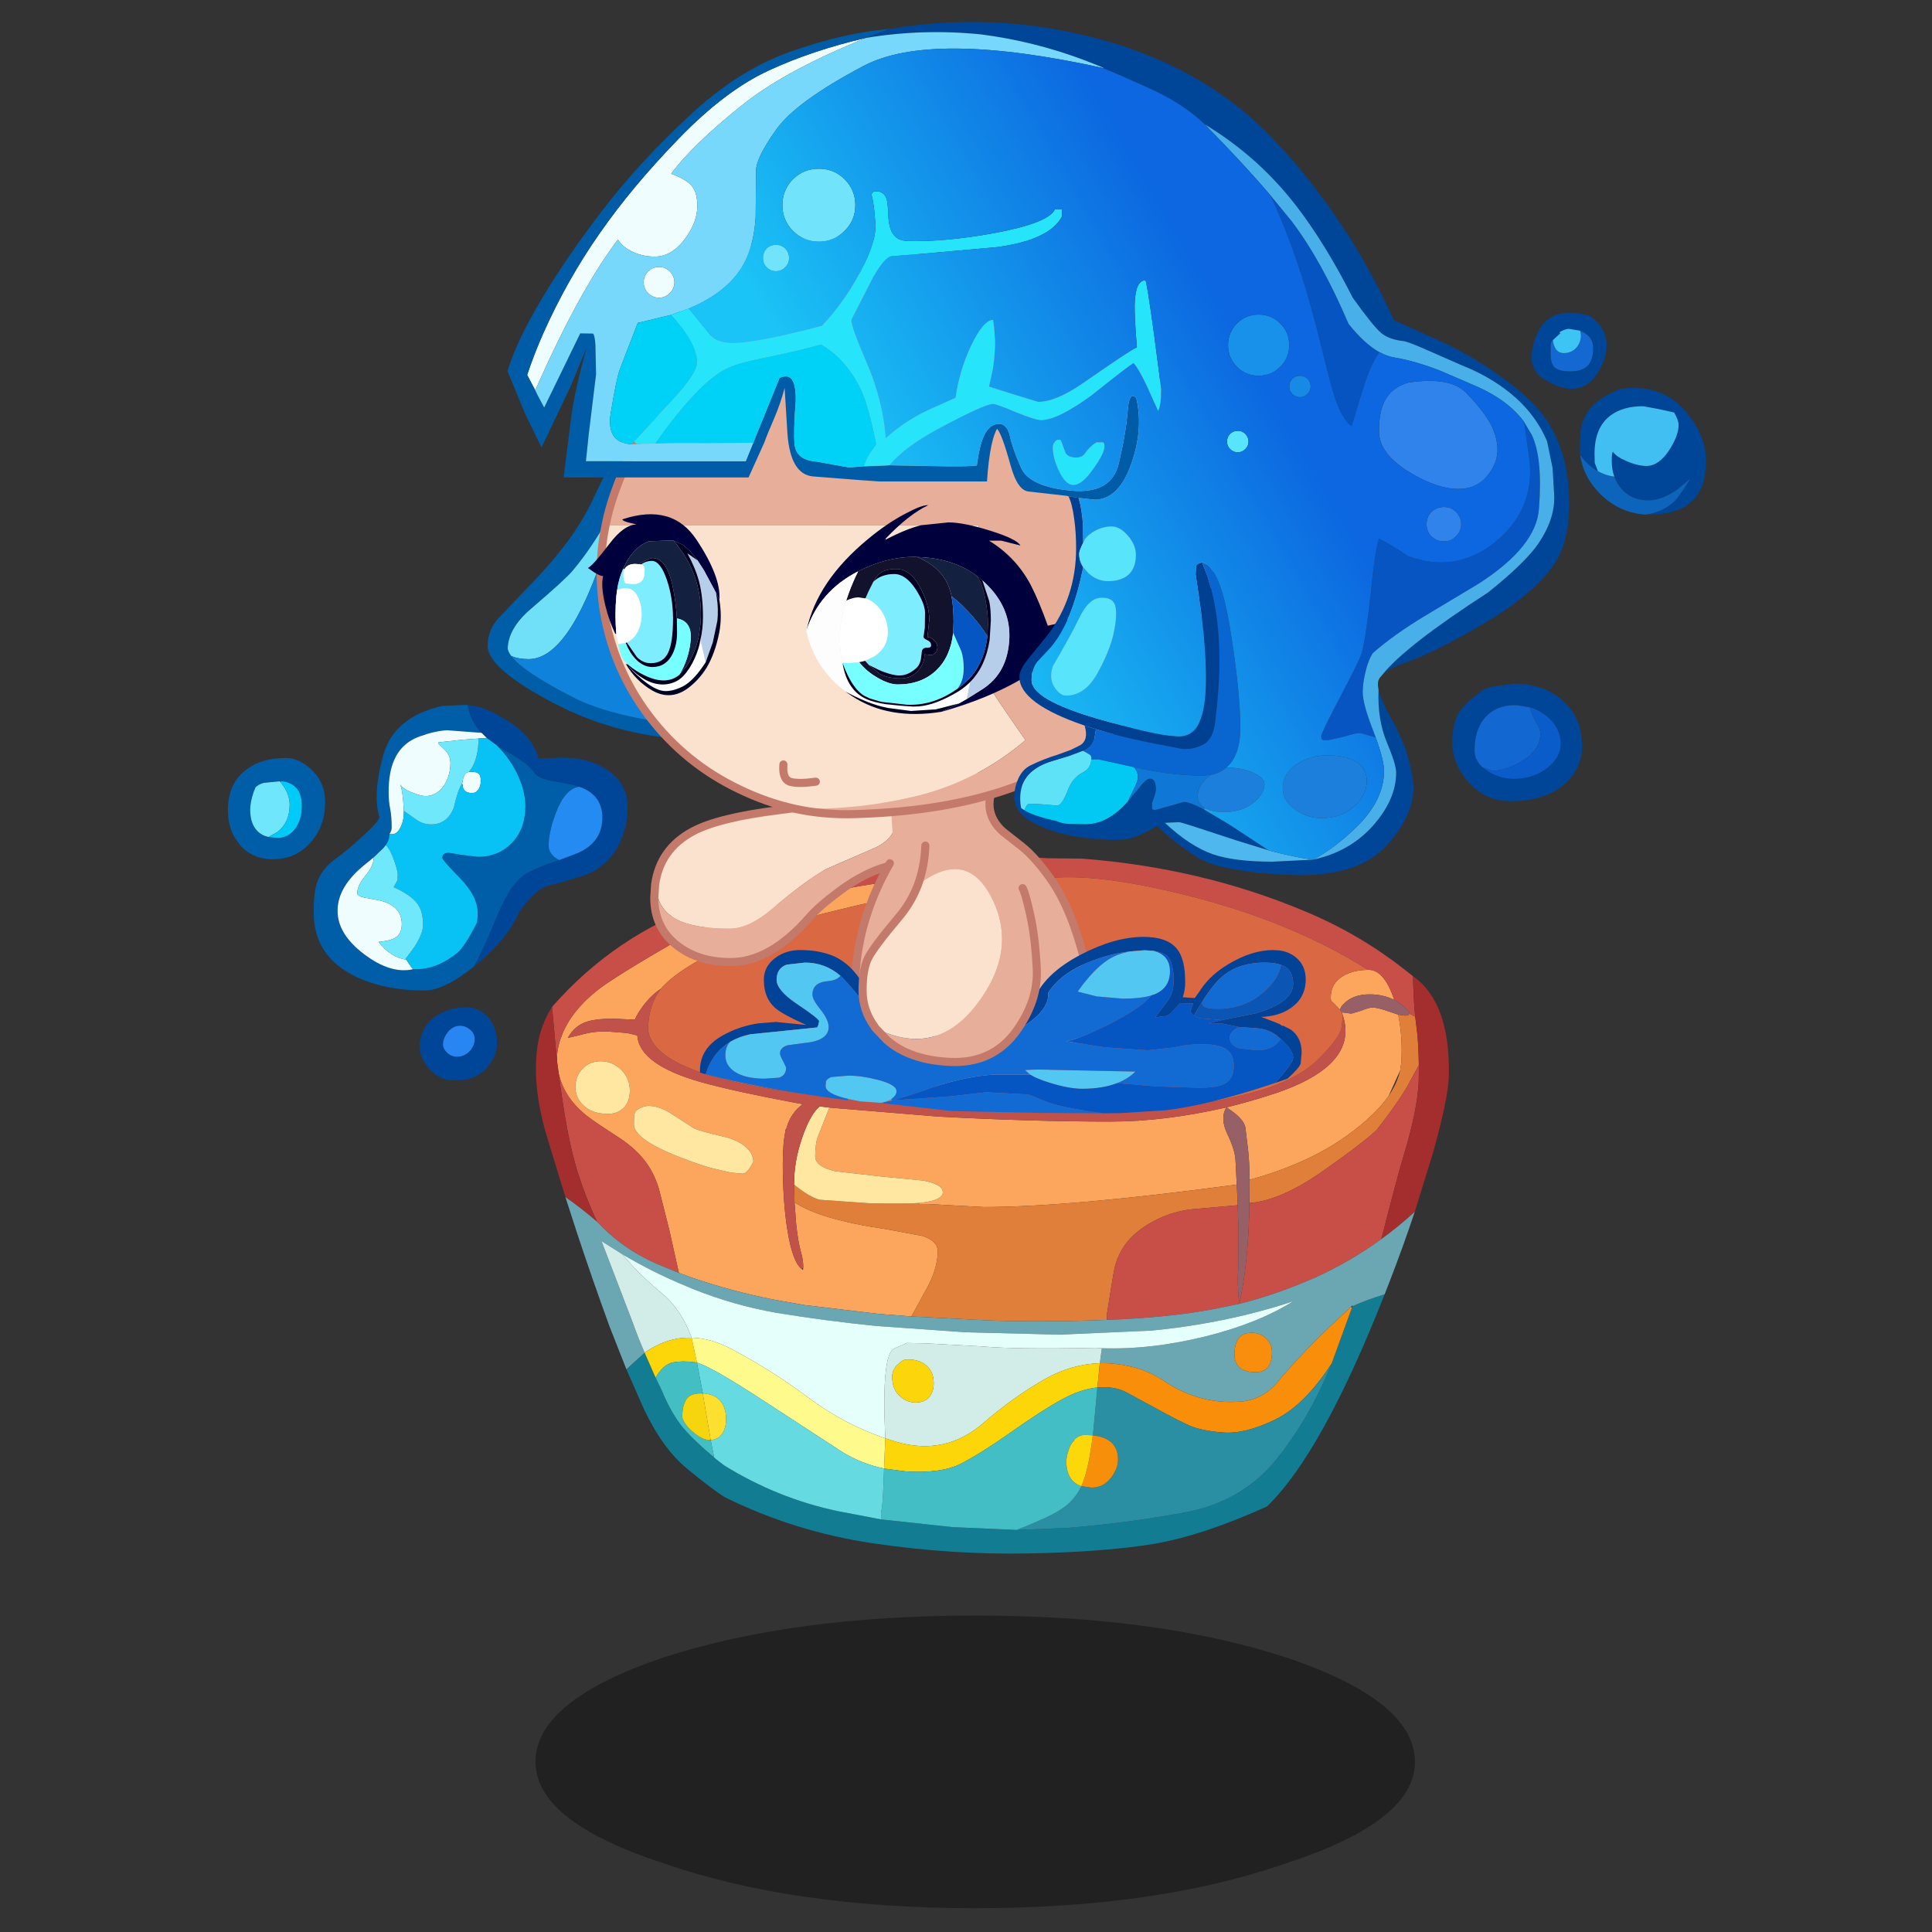 <svg xmlns:ffdec="https://www.free-decompiler.com/flash" xmlns:xlink="http://www.w3.org/1999/xlink" ffdec:objectType="frame" height="90" width="90" xmlns="http://www.w3.org/2000/svg"><rect width="100%" height="100%" fill="#333333" stroke="none"/><use ffdec:characterId="30" height="116.5" transform="matrix(.761 0 0 .761 9.742 1.027)" width="91.65" xlink:href="#a"/><defs><g id="a" transform="translate(-12.8 -1.35)"><use ffdec:characterId="1" height="9.8" transform="matrix(.97 0 0 1.828 32.777 98.894)" width="55.5" xlink:href="#b"/><use ffdec:characterId="3" height="172.2" transform="translate(32.8 52.4) scale(.248)" width="225.35" xlink:href="#c"/><use ffdec:characterId="5" height="42.25" transform="translate(39.802 48.664) scale(.248)" width="68.75" xlink:href="#d"/><use ffdec:characterId="7" height="81.2" transform="translate(52.102 47.2) scale(.248)" width="60" xlink:href="#e"/><use ffdec:characterId="9" height="43.55" transform="translate(42.85 57.35) scale(.248)" width="149.5" xlink:href="#f"/><use ffdec:characterId="11" height="59.9" transform="translate(52.552 50.4) scale(.248)" width="45.05" xlink:href="#g"/><use ffdec:characterId="17" height="210.55" transform="translate(29.85 1.35) scale(.248)" width="266.95" xlink:href="#h"/><use ffdec:characterId="19" height="25" transform="translate(13.95 46.4) scale(.248)" width="24" xlink:href="#i"/><use ffdec:characterId="23" height="92.7" transform="translate(19.2 43.15) scale(.248)" width="77.5" xlink:href="#j"/><use ffdec:characterId="25" height="31.25" transform="translate(96.7 23.75) scale(.248)" width="31.15" xlink:href="#k"/><use ffdec:characterId="27" height="29" transform="translate(88.9 41.85) scale(.248)" width="32" xlink:href="#l"/><use ffdec:characterId="29" height="18.75" transform="translate(93.75 19.15) scale(.248)" width="18.55" xlink:href="#m"/></g><g id="q" fill-rule="evenodd"><path d="m198.55 38-1.95-2q-.4-.1-.4-1.1 0-3.45 3-5.25 2.45-1.5 6.2-1.55h.05q3.75-.1 6.2 6.75l.25.7q-2.7-1.4-6.1-1.4-4.15 0-6.45 2.4-.85.85-.8 1.45M127.2 5.4q-24.55 1.2-49.85 7.25t-29.9 9.5q-9.6 4.3-14.65 8.65l-1.5 1.45-.4.5q-2.25 1.45-4.2 3.95-1.65 2.15-2.25 3.7l-5.5-.25q-3.7 0-6.05.65-3.3.95-5 4.1l3.35-.8q2.9-.85 6.25-.8l5.1.4 2.45.6q.45 7.2 15.85 11.55 8.3 2.3 23.05 5.05l1.95.35q-2.85 2.05-3.95 5.6l-.15.5-.25.3.1.1q-.7 2.9-.7 8.25 0 9.3 1.15 16.4 1.3 8 3.6 9.6l.25.15.05-.75q0-1.7-.55-3.6-.7-2.35-1.2-6.95l-.4-5.35q6.6 4.3 22.6 6.6l9.05 1.7q3.7 1.25 3.7 3.7 0 4.1-2.5 8.85l-4 7.3-8.3-.65-18-2.15-6-1.05-1.9-.35q-10.3-2.05-19.9-5.35l-3.3-1.2-2.35-10.55-2.55-10.1q-1.3-4.35-3.8-7.4-2.5-3.1-6.8-5.8-4.95-3.2-6.8-4.6-5.95-4.5-7.35-10.75l-.05-.35-.3-2.15-.05-.55v-.15l-.05-1.1q.2-2.65 1.2-5.1l.15-.4q2.35-5.75 8.55-10.7 4.05-3.25 20.6-12.8 17.65-7.85 40.6-12.3 22.9-4.5 50.9-2.7m71.85 33.2 2.25.3 2.5-.75q1.75-.75 2.75-.75 1.25 0 4.05 1l2.25.75q1.1 5.25.8 11.55l-.3 2.2-2.85 6.3q-3.35 4.8-10.2 9.75-9.7 7-24.05 10.95l-.1-.25q0-4.05-.35-7.1l-.65-5.4q-.3-2.35-4.7-5.1 6.1-1.5 12.3-3.55 17.9-6.1 17.05-16.25-.15-1.65-.8-3.45l.05-.2M72.45 62.1l26.65 2.2q22.85 1.25 42.85 1.25 13.1 0 28.3-3.45l.2-.05q-1.65 2.65.25 6.6 1.9 3.95 2 6.5l.3 5.95q-41.2 5.55-62.45 5.55L96.7 85.9h-2v-.25l2-.3q3.75-.7 3.75-2.35 0-2-4.9-2.9L84.7 79.05 73.85 77.8q-4.9-1.15-4.9-3.65 0-3.1.65-4.85l2.85-7.2m-44.9-.45-.85.2q-.4.1-.9.35l-.25.1q-.95.5-1.2 1.3-.15.4-.15 2.65 0 3.7 11.5 8.15 4.1 1.6 7.35 2.55l5.15 1.2 2.85.25q1.2 0 2.65-3-.25-4.05-6.6-5.95-6.95-1.6-8.15-2.3l-6-3.85q-2.7-1.65-5.4-1.65m-11.5-11q-2.95 0-4.7 2.05-1.65 1.85-1.6 4.45.1 2.7 2.05 4.45 2.15 2.05 6 2.05 2.4 0 3.9-1.5 1.5-1.55 1.5-4.25 0-3.15-2.25-5.25-2.15-2-4.9-2" fill="#fca55c"/><path d="M176.25 79.9q14.35-3.95 24.05-10.95 6.85-4.95 10.2-9.75 2.15-3.2 2.85-6.3l.3-2.2q.3-6.3-.8-11.55l1.6.25.9-.05.25-.45 1.45.75.4 3.25q.4 2.8.5 8.7l-3.1 5.7q-2.7 4.45-7.25 10.25-3.4 3.25-13.6 10.4-10.25 7.15-17.9 7.7l.05-5.75h.1M173 81.1l.15 2.9.1 2.2-11.4 1q-7.1.85-12.9 5.2-4.4 3.3-5.95 8.65-.35 1.1-2.05 12.1v1.25h.05l-.05.1q-15.35.6-28.95.15l-19.3-1 4-7.3q2.5-4.75 2.5-8.85 0-2.45-3.7-3.7l-9.05-1.7q-16-2.3-22.6-6.6l-.1-4.4q3.7 3.05 6.3 3.75l12.1.85q9.55.2 12.3-.05h.25v.25h2l13.85.75q21.25 0 62.45-5.55" fill="#e07f39"/><path d="m211.9 35.55-.25-.7q-2.45-6.85-6.2-6.75h-.05q-17.2-10.85-40-17.15-24.55-6.7-38.2-5.55-28-1.8-50.9 2.7-22.95 4.45-40.6 12.3-16.55 9.55-20.6 12.8-6.2 4.95-8.55 10.7l-.15.4q-1 2.45-1.2 5.1h-.1L4 37.25q15.35-17.55 37.3-25.4Q62.15 4.35 84.05 1.6 105.1-.95 126.25.55l8.55.1q14.55 1.1 28.4 4.35 13.8 3.25 26.75 8.7 12.95 5.4 23.85 13.85l2.7 2.1q.15 6.1.55 10l-1.45-.75.1-.25q-1.7-2-3.8-3.1m-35.8 50.1q7.65-.55 17.9-7.7 10.2-7.15 13.6-10.4 4.55-5.8 7.25-10.25l3.1-5.7v2.15l-.05 2.35q-.45 7-3.45 17-1.95 6.45-5.75 21.45-7.7 5.6-16.35 9.5-9.5 4.2-18.75 6.5l-5.85 1.2q-11.05 2.15-26.55 2.75l-.2-.1h-.05v-1.25q1.7-11 2.05-12.1 1.55-5.35 5.95-8.65 5.8-4.35 12.9-5.2l11.4-1 .2 7.3-.1 8.7q-.25 3.05.25 8.3 1.1-4.55 1.75-10.7.6-6.15.7-11.1l.05-3.05M35.3 102.9l-5.5-2.25q-8.45-3.7-14.7-10.4-2.85-6.05-4.85-12.45-2.65-8.5-4.6-24.1 1.4 6.25 7.35 10.75 1.85 1.4 6.8 4.6 4.3 2.7 6.8 5.8 2.5 3.05 3.8 7.4l2.55 10.1 2.35 10.55" fill="#c84f47"/><path d="M216.5 29.65q9.2 6.5 8.85 24.4 0 5.4-4.05 19.7l-4.35 14.05q-3.95 3.65-8.25 6.75 3.8-15 5.75-21.45 3-10 3.45-17l.05-2.35V51.6q-.1-5.9-.5-8.7l-.4-3.25q-.4-3.9-.55-10M7.3 84.2 2.65 69q-3.7-12.55-2.2-22.35.75-5 3.55-9.4L5.1 49.4l.15 1.1v.15l.05.55.3 2.15.05.35q1.95 15.6 4.6 24.1 2 6.4 4.85 12.45-4.55-3.85-7.8-6.05" fill="#a42d2d"/><path d="M63.75 80.75q0-5.5 2-11.25 1.95-5.7 4.3-7.7l2.4.3-2.85 7.2q-.65 1.75-.65 4.85 0 2.5 4.9 3.65l10.85 1.25 10.85 1.05q4.9.9 4.9 2.9 0 1.65-3.75 2.35l-2 .3h-.25q-2.75.25-12.3.05l-12.1-.85q-2.6-.7-6.3-3.75v-.35m-36.2-19.1q2.7 0 5.4 1.65l6 3.85q1.2.7 8.15 2.3 6.35 1.9 6.6 5.95-1.45 3-2.65 3l-2.85-.25-5.15-1.2Q39.8 76 35.7 74.4q-11.5-4.45-11.5-8.15 0-2.25.15-2.65.25-.8 1.2-1.3l.25-.1q.5-.25.9-.35l.85-.2m-11.5-11q2.75 0 4.9 2 2.25 2.1 2.25 5.25 0 2.7-1.5 4.25-1.5 1.5-3.9 1.5-3.85 0-6-2.05-1.95-1.75-2.05-4.45-.05-2.6 1.6-4.45 1.75-2.05 4.7-2.05" fill="#ffe7a2"/><path d="M30.9 32.75q-3.15 4-3.2 10.15 1.35 11.25 39.1 15.8 37.7 4.5 57.65 4.35 19.95-.2 29.8-.8 9.85-.6 21.5-3.55 11.6-2.95 17.2-8.35 5.55-5.45 5.95-8.1.35-2.65.1-3.45.65 1.8.8 3.45.85 10.15-17.05 16.25-6.2 2.05-12.3 3.55l-.2.05q-15.2 3.45-28.3 3.45-20 0-42.85-1.25l-26.65-2.2-2.4-.3q-2.35 2-4.3 7.7-2 5.75-2 11.25l-.15.15.15.2.1 4.4.4 5.35q.5 4.6 1.2 6.95.55 1.9.55 3.6l-.3.6q-2.3-1.6-3.6-9.6-1.15-7.1-1.15-16.4 0-5.35.7-8.25l.05-.05.1-.35.15-.5q1.1-3.55 3.95-5.6l-1.95-.35Q49.2 58.15 40.9 55.85 25.5 51.5 25.05 44.3l-2.45-.6-5.1-.4q-3.35-.05-6.25.8l-3.35.8q1.7-3.15 5-4.1 2.35-.65 6.05-.65l5.5.25q.6-1.55 2.25-3.7 1.95-2.5 4.2-3.95" fill="#c1524a"/><path d="M198.55 38q-.05-.6.8-1.45 2.3-2.4 6.45-2.4 3.4 0 6.1 1.4 2.1 1.1 3.8 3.1l-.1.25-.25.45-.9.05-1.6-.25-2.25-.75q-2.8-1-4.05-1-1 0-2.75.75l-2.5.75-2.25-.3-.15-.1-.35-.5m-28.1 24.05q4.4 2.75 4.7 5.1l.65 5.4q.35 3.05.35 7.1v.25l-.05 5.75-.05 3.05q-.1 4.95-.7 11.1-.65 6.15-1.75 10.7-.5-5.25-.25-8.3l.1-8.7-.2-7.3-.1-2.2-.15-2.9-.3-5.95q-.1-2.55-2-6.5t-.25-6.6" fill="#976066"/><path d="M205.4 28.1q-3.75.05-6.2 1.55-3 1.8-3 5.25 0 1 .4 1.1l1.95 2 .35.5.1.2v.1q.25.8-.1 3.45-.4 2.65-5.95 8.1-5.6 5.4-17.2 8.35-11.65 2.95-21.5 3.55-9.85.6-29.8.8-19.95.15-57.65-4.35-37.75-4.55-39.1-15.8.05-6.15 3.2-10.15l.4-.5 1.5-1.45q5.05-4.35 14.65-8.65 4.6-3.45 29.9-9.5 25.3-6.05 49.85-7.25 13.65-1.15 38.2 5.55 22.8 6.3 40 17.15" fill="#da6843"/><path d="M209.5 108.2q-15.5 39.35-29.05 52.35-15.85 7.2-28 9.25-12.1 2-31 2.35-18.9.35-38.2-2.5-19.3-2.85-36.55-11.35-3.5-2.2-9.45-7.15-6-4.95-10.6-14.7l-4.3-9.75 4.5-4.1 2.7 6.15 1.5 3.1q2.25 5.5 5.15 9.1 2.7 3.25 7.8 7.5l.45.4 2 1.55q13.15 8.15 28.05 11.3l10.7 2.05 17.6 1.9 15.9.7 12.45-.5q14.4-1.15 28.75-3.75 14.35-2.65 22.8-13.05 8.4-10.45 13.55-23.45l.25-.45v-.1l4.95-13.6.1-.3q3.45-1.6 7.95-2.95" fill="#127d92"/><path d="M216.95 87.8q-2.8 8.4-6.2 17.2l-1.25 3.2q-4.5 1.35-7.95 2.95l.1-.3-.5.45-.55.55-2.35 2.2q-8.2 7.5-15.4 16.05-3.25 3.8-8.15 4.5-10.7 1.1-19.85-5.15-3.55-2.35-7.7-3.35-4.05-1-7.95-.9l.5-3.7q12.25.4 25.7-2.95 12.85-3.2 21.55-8.65-5.15 1.75-11.9 3.4-11.25 2.7-23.15 3.85l-22.9 1-23-.6L84 116q-12.4-1.25-24.65-3.25Q48.9 110.9 39.1 107l-1.8-.75q-8.3-3.4-15.95-7.95l-5.15-3.25 7.75 20.2q1.3 3.65 2.9 7.35l-4.5 4.1-4.15-10.55q-4.25-11.65-8.1-23.3L7.3 84.2q3.25 2.2 7.8 6.05 6.25 6.7 14.7 10.4l5.5 2.25 3.3 1.2q9.6 3.3 19.9 5.35l1.9.35 6 1.05 18 2.15 8.3.65 19.3 1q13.6.45 28.95-.15h.25q15.5-.6 26.55-2.75l5.85-1.2q9.25-2.3 18.75-6.5 8.65-3.9 16.35-9.5 4.3-3.1 8.25-6.75m-39.85 29.9q-4.65-.3-4.65 5.3 0 4.4 5.25 4.4 4 0 4-5 0-1.95-1.45-3.3-1.35-1.3-3.15-1.4" fill="#6ba6b3"/><path d="M21.35 98.3q4.05 4.95 9.7 9.6 4.85 4 7.4 11-6-.2-11.6 3.7-1.6-3.7-2.9-7.35l-7.75-20.2 5.15 3.25m64.9 45.45q-1-20.95 2.25-22.2l3.1-1.35 4.75.1 13.8.75q8.1.75 28.05.35l1.5.1-.5 3.7q-6.9.2-13.45 3.85-8.1 4.65-15.15 10.8-9.5 8.3-21.65 4.75l-2.7-.85M89 125.8q-1.05 1.3-1.05 2.7 0 3.15 2 4.9 1.65 1.5 3.85 1.5t3.4-1.5q1-1.3 1-3.25 0-3.15-2.2-4.7-1.9-1.35-4.8-1.15-.45.1-.85.35L89 125.8" fill="#d2ece8"/><path d="M21.35 98.3q7.65 4.55 15.95 7.95l1.8.75q9.8 3.9 20.25 5.75 12.25 2 24.65 3.25l22 1.55 23 .6 22.9-1q11.9-1.15 23.15-3.85 6.75-1.65 11.9-3.4-8.7 5.45-21.55 8.65-13.45 3.35-25.7 2.95l-1.5-.1q-19.95.4-28.05-.35l-13.8-.75-4.75-.1-3.1 1.35q-3.25 1.25-2.25 22.2-10.3-3.55-19.1-10.15-8.9-6.65-18.85-11.9-5.05-2.7-9.85-2.8-2.55-7-7.4-11-5.65-4.65-9.7-9.6" fill="#e5fffb"/><path d="M177.1 117.7q1.8.1 3.15 1.4 1.45 1.35 1.45 3.3 0 5-4 5-5.25 0-5.25-4.4 0-5.6 4.65-5.3" fill="#f88e0b"/><path d="m89 125.8 1.35-1.15q.4-.25.85-.35 2.9-.2 4.8 1.15 2.2 1.55 2.2 4.7 0 1.95-1 3.25-1.2 1.5-3.4 1.5t-3.85-1.5q-2-1.75-2-4.9 0-1.4 1.05-2.7" fill="#fcd60a"/><path d="m86.25 143.75 2.7.85q12.15 3.55 21.65-4.75 7.05-6.15 15.15-10.8 6.55-3.65 13.45-3.85l-.6 6h-.15q-4.2.45-8.9 3.1-4.75 2.6-12.3 7.95-7.55 5.3-12.35 7.75t-13.55 1.9l-5.4-.7.3-7.45m-47.8-24.85 1.3 6.15-.55-.1q-3.1-.4-5.4.05-2.3.45-4.25 3.75l-2.7-6.15q5.6-3.9 11.6-3.7" fill="#fdd60a"/><path d="M38.45 118.9q4.8.1 9.85 2.8 9.95 5.25 18.85 11.9 8.8 6.6 19.1 10.15l-.3 7.45q-5.6-1.2-10.25-4.05l-19.35-12.6q-13-8.5-16.6-9.5l-1.3-6.15" fill="#fffa8c"/><path d="M139.2 125.2q3.9-.1 7.95.9 4.15 1 7.7 3.35 9.15 6.25 19.85 5.15 4.9-.7 8.15-4.5 7.2-8.55 15.4-16.05l2.35-2.2.55-.55.3.15-4.95 13.6v.1l-.3.45q-6.5 9.95-13.7 13.5-7.4 3.6-12.8 3.2-5.4-.4-8.45-1.75-3.1-1.4-7.8-4l-7.75-4.2q-3-1.55-7.1-1.15l.6-6" fill="#f88e0a"/><path d="M138.6 131.2q4.1-.4 7.1 1.15l7.75 4.2q4.7 2.6 7.8 4 3.05 1.35 8.45 1.75 5.4.4 12.8-3.2 7.2-3.55 13.7-13.5h.05q-5.15 13-13.55 23.45-8.45 10.4-22.8 13.05-14.35 2.6-28.75 3.75l-12.45.5q7.65-3 10.75-4.95 3.5-2.2 5.2-5.85l2.55.35q3.05 0 5-2.75 1.5-2.15 1.5-4.15 0-5.3-6.2-6l1.1-11.75v-.05" fill="#2b8fa4"/><path d="M138.6 131.25 137.5 143h-.05l-2-.1q-.7 0-1.6.45l-.55.35q-.35.25-.45.6-.8.7-1.3 2.2-.6 1.65-.6 3 0 3 1.5 4.65.85.95 2.2 1.4-1.7 3.65-5.2 5.85-3.1 1.95-10.75 4.95l-15.9-.7-17.6-1.9v-1.85q.4-1.15.6-6.75l.15-3.95 5.4.7q8.75.55 13.55-1.9 4.8-2.45 12.35-7.75 7.55-5.35 12.3-7.95 4.7-2.65 8.9-3.1l.15.05" fill="#43bec4"/><path d="M39.75 125.05q3.6 1 16.6 9.5l19.35 12.6q4.65 2.85 10.25 4.05l-.15 3.95q-.2 5.6-.6 6.75v1.85l-10.7-2.05q-14.9-3.15-28.05-11.3l-2-1.55-.45-.4-.85-4.3h.05q1.75-.1 2.75-1.5t1-3.65q0-2.95-1.5-4.6-1.45-1.6-4.25-1.75v-.1l-1.45-7.5" fill="#65dbe1"/><path d="M29.55 128.75q1.95-3.3 4.25-3.75 2.3-.45 5.4-.05l.55.1 1.45 7.5-.5.1q-2.35 0-3.35 1.2-.8.95-1.1 2.85l-.15 1.75q.5 1.85 2.5 3.55 2.45 2.15 4.2 2.15h.35l.85 4.3q-5.1-4.25-7.8-7.5-2.9-3.6-5.15-9.1l-1.5-3.1" fill="#43bfc4"/><path d="M42.8 144.15q-1.75 0-4.2-2.15-2-1.7-2.5-3.55l.15-1.75q.3-1.9 1.1-2.85 1-1.2 3.35-1.2h.5l1.25 7.4.7 4.05-.35.05" fill="#f7d50e"/><path d="M41.2 132.65q2.8.15 4.25 1.75 1.5 1.65 1.5 4.6 0 2.25-1 3.65t-2.75 1.5l-.05-.05-.7-4.05-1.25-7.4" fill="#fde02f"/><path d="M137.5 143q6.2.7 6.2 6 0 2-1.5 4.15-1.95 2.75-5 2.75l-2.55-.35.25-.6q1.55-3.7 2.55-11.8l.05-.15" fill="#f88f0b"/><path d="M137.45 143v.15q-1 8.1-2.55 11.8l-.25.6q-1.35-.45-2.2-1.4-1.5-1.65-1.5-4.65 0-1.35.6-3 .5-1.5 1.3-2.2.1-.35.45-.6l.55-.35q.9-.45 1.6-.45l2 .1" fill="#fcd70a"/></g><g id="r"><path d="M52.25.4h.1q2.95.1 4.95 1.45 2.2 1.55 2.2 4 0 4.1-5.05 6.45L42.5 17.5q-4.9 2.65-13.4 9.85-5.75 4.9-10.5 4.9-8.8 0-13.2-2.35Q.55 27.3.5 21.5l-.3-.1q1.2-8.8 9.3-13.15Q15.85 4.85 30.75 3L51.05.4h1.2" fill="#fae2cf" fill-rule="evenodd" transform="translate(1 .75)"/><path d="M.5 21.5q.05 5.8 4.9 8.4 4.4 2.35 13.2 2.35 4.75 0 10.5-4.9 8.5-7.2 13.4-9.85l11.95-5.2q5.05-2.35 5.05-6.45 0-2.45-2.2-4Q55.3.5 52.35.4h-.1V.25l8.5-.25q3.9.15 5.7 2.9 1.3 1.95 1.3 4.7 0 2.7-2.15 4.75-1.95 1.85-6.6 4.15-6.6 1.5-13.2 6.4-5.15 3.8-7.55 6.6-9.65 11-19.4 11-7.85 0-13.1-4Q0 32.1 0 24.6l.2-3.1h.3" fill="#e7ae99" fill-rule="evenodd" transform="translate(1 .75)"/><path d="m1.2 22.25-.2 3.1q0 7.5 5.75 11.9 5.25 4 13.1 4 9.75 0 19.4-11 2.4-2.8 7.55-6.6 6.6-4.9 13.2-6.4m-7.95-16.1-20.3 2.6Q16.85 5.6 10.5 9q-8.1 4.35-9.3 13.15v.1M53.25 1l-1.2.15" fill="none" stroke="#c37a6b" stroke-linecap="round" stroke-linejoin="round" stroke-width="2"/></g><g id="s"><path d="M8.55 22.75q.9-3.4.65-7.7L8.8 8.5q0-8.5 19-8.5 2.65 0 4.9 1.5 2 1.35.7 4.45-1.2 5.15 3.05 9l4.7 3.7q3.25 2.6 6.95 7.8 3.7 5.15 6.35 13.05 2.65 7.85 3.45 14.2.85 13.05-7.8 19.8-8.65 6.7-19.35 6.7-10.4 0-16.8-4.1-2.15-1.4-4.75-3.9-3.6-3.45-4.8-5.25-4.75-7.5-4.35-16.2.7-14.4 8.5-28" fill="#e7ae99" fill-rule="evenodd" transform="translate(1)"/><path d="M34.4 5.95q-1.2 5.15 3.05 9l4.7 3.7q3.25 2.6 6.95 7.8 3.7 5.15 6.35 13.05 2.65 7.85 3.45 14.2.85 13.05-7.8 19.8-8.65 6.7-19.35 6.7-10.4 0-16.8-4.1-2.15-1.4-4.75-3.9-3.6-3.45-4.8-5.25-4.75-7.5-4.35-16.2.7-14.4 8.5-28" fill="none" stroke="#c37a6b" stroke-linecap="round" stroke-linejoin="round" stroke-width="2"/></g><g id="t" fill-rule="evenodd"><path d="m121.9 19.45-.9-.95.7-2.05-3.2-.1-2.15 2.4-1.1.75-2.85.35 3-4.05q1.5-1.85 1.5-4.95 0-4.45-1.5-6-.35-.4-.9-.65l-.1-.05q-.95-.5-2.5-.7l-2.15-.2-3.65.35q-4.3.45-8.75 2.1-8.1 2.9-11.45 8.15.5 4.3-7 8.85-7.55 4.5-15.85 4.6-8.3.05-14.05-3.25-4-2.25-8-7.2-5-6.1-6.3-7.2l-.05-.05Q30.9 6.35 25.9 6.35l-4.5.5q-2.5.9-2.5 3.75 0 2.6 5.25 6.1 5.25 3.5 5.25 4.15l-.25 1.05-.25.45-8.2.85-8.35.85q-2.75.6-4.9 1.85v-.05l-.05.1q-4.3 2.55-6 7.95L0 33.5q-.3-5.9 5.65-9.2 4.05-2.25 8.7-2.95l4.4-.35 7.5.75Q20.3 19.1 18.5 17.5q-2.75-2.45-2.75-6.9 0-3.25 2.75-5.35 2.6-2 6.25-2 4.25 0 7.6 1.25 1.35.5 2.55 1.3 2.85 1.85 5.1 5.45 3.35 4.7 10.4 9.85 7.05 5.15 17.1 3.25 10.05-1.9 14.75-8.35 2.4-6.75 11.8-11.65Q102.4 0 109.5 0q5.85 0 8.25 3 2 2.5 2 8.1 0 2.1-.6 3.8l2.95.2 1.3-1.8v-.05l.25-.35q2.45-3.6 6.75-6.15 5.8-3.5 11.1-3.5l1.5.1q2.3.3 4 1.65 2.5 2 2.5 5.5 0 4.5-3.65 7.05-3.05 2.1-7.35 2.2l3.4 1.3 1.2.5.65.45.15-.1 1.85.95q2.75 1.9 2.75 5.75l-.25 2.7q-.5 1.25-3.25 3.7l-3 1.05 2.45-2.9q1.95-2.45 1.95-3.3 0-1.15-1.2-2.75l-1.85-1.9-.45-.35q-2.2-2.05-5.5-2.3l-4.4-.3-4.35-.9h-3.25l3.4-.8 8.25-1.65q9.35-2.7 9.35-7.3 0-3-2-4.25l-1-.45q-1.55-.55-4-.55-6.4 0-10.4 3.35-2.4 2-5.2 6.55l-1.9 3.2" fill="#024398"/><path d="M111.9 3.45q1.4.3 2.35 1.05 1.75 1.35 1.75 4 0 4.2-3.95 5.75-.4-.1-.6.2-2.6.8-7.2.8l-6.35-.55-4.65-1.2q3.9-5.6 7.55-7.9 2.35-1.5 5.3-2l3.8-.25 2 .1m-8.8 32.6q-3.65 1.45-8.75 1.45-3.4 0-8.25-1.55-2.9-.9-4.4-1.85l-.2-.1-1.25-1.1 3-.15 24.25.5Q105.7 35 103.2 36l-.1.05M34.65 9.6q-.8 1.15-3.25 1.35-3.65.35-3.65 3.3 0 1.25 2 3.7 2 2.5 2 4.3 0 3.4-6 3.95l-4.1.55q-1.9.55-1.9 2 0 .6.75 1.9l.75 1.6q0 1.95-1.75 2.5L16 35q-4.9 0-7.5-1.75-2.25-1.55-2.25-4 0-2.15 1.15-3.3l.05-.05q2.15-1.25 4.9-1.85l8.35-.85 8.2-.85.25-.45.25-1.05q0-.65-5.25-4.15-5.25-3.5-5.25-6.1 0-2.85 2.5-3.75l4.5-.5q5 0 8.75 3.25M36.5 40Q31 38.7 31 36.85l.1-1.25q.25-.5 1.25-1l4.25-.35q3.25 0 7.15 1 4.75 1.2 4.75 2.85 0 1.05-1.25 1.9l-.05.05-.35.2-1.55.6-.75.1h-.05l-5-.35-2.95-.6h-.05" fill="#51c7f1"/><path d="M111.45 14.45q-2.9 3.35-10.75 7.25-7.65 3.8-10.45 4.05l9.55 1.5 10.7.75 6.75-.75q2.8-.75 6.85-.75 4.35 0 6.15 1.5 1.5 1.25 1.5 3.85 0 3.2-2.25 4.4-1.9 1-6.4 1l-10.7-.35-9.25-.8.05-.1q2.5-1 4.3-2.75l-24.25-.5-3 .15L81.5 34h-8.75q-6.7.3-15.2 3.1-6.15 2.25-10.1 3.25l14.6-1 8.6-1 10.25.55q.75.2 3.95 1.55 3.85 1.7 14.85 3.1l-15.9-.1L62.25 43l-16.9-1.9-.05-.25 2.05-.45v-.05l-.1-.35q1.25-.85 1.25-1.9 0-1.65-4.75-2.85-3.9-1-7.15-1l-4.25.35q-1 .5-1.25 1l-.1 1.25q0 1.85 5.5 3.15v.3l-2.9-.35q-19.7-2.7-32.2-6.05 1.7-5.4 6-7.95-1.15 1.15-1.15 3.3 0 2.45 2.25 4Q11.1 35 16 35l3.5-.25q1.75-.55 1.75-2.5l-.75-1.6q-.75-1.3-.75-1.9 0-1.45 1.9-2l4.1-.55q6-.55 6-3.95 0-1.8-2-4.3-2-2.45-2-3.7 0-2.95 3.65-3.3 2.45-.2 3.25-1.35l.05.05q1.3 1.1 6.3 7.2 4 4.95 8 7.2 5.75 3.3 14.05 3.25 8.3-.1 15.85-4.6 7.5-4.55 7-8.85Q89.25 8.6 97.35 5.7q4.45-1.65 8.75-2.1-2.95.5-5.3 2-3.65 2.3-7.55 7.9l4.65 1.2 6.35.55q4.6 0 7.2-.8m31.9 10.75-.85 1.05q-1.8 1.75-5 1.75l-4.5-.5q-2.25-.75-2.25-2.65 0-1.45 2.25-2.6l4.4.3q3.3.25 5.5 2.3l.45.35m-19.55-8.95q2.8-4.55 5.2-6.55 4-3.35 10.4-3.35 2.45 0 4 .55-.55 3.4-4.15 6.6-4.75 4.25-11.4 4.25-2.95 0-3.65-.7l-.4-.8" fill="#126bd2"/><path d="M111.9 3.45q1.55.2 2.5.7l.1.05q.55.25.9.65 1.5 1.55 1.5 6 0 3.1-1.5 4.95l-3 4.05 2.85-.35 1.1-.75 2.15-2.4 3.2.1-.7 2.05.9.95 1.35.65 5.55.45-3.4.8h3.25l4.35.9q-2.25 1.15-2.25 2.6 0 1.9 2.25 2.65l4.5.5q3.2 0 5-1.75l.85-1.05 1.85 1.9q1.2 1.6 1.2 2.75 0 .85-1.95 3.3l-2.45 2.9q-16.2 5.45-27.05 6.75l-11.15.7-4.1.05q-11-1.4-14.85-3.1-3.2-1.35-3.95-1.55l-10.25-.55-8.6 1-14.6 1q3.95-1 10.1-3.25 8.5-2.8 15.2-3.1h8.75l.2.1q1.5.95 4.4 1.85 4.85 1.55 8.25 1.55 5.1 0 8.75-1.45l.05.05 9.25.8 10.7.35q4.5 0 6.4-1 2.25-1.2 2.25-4.4 0-2.6-1.5-3.85-1.8-1.5-6.15-1.5-4.05 0-6.85.75l-6.75.75-10.7-.75-9.55-1.5q2.8-.25 10.45-4.05 7.85-3.9 10.75-7.25l.55-.2h.05Q116 12.7 116 8.5q0-2.65-1.75-4-.95-.75-2.35-1.05m-66.6 37.4.05.25h-.05v-.25" fill="#0555c3"/><path d="m128.8 20.55-5.55-.45-1.35-.65 1.9-3.2.4.8q.7.7 3.65.7 6.65 0 11.4-4.25 3.6-3.2 4.15-6.6l1 .45q2 1.25 2 4.25 0 4.6-9.35 7.3l-8.25 1.65" fill="#0b56b4"/></g><g id="u"><path d="m3.15 50.5-.25-.4Q0 46.1 0 41.25q0-5.3 1.4-8.05 1.4-2.75 7.55-10.05 3.05-3.6 4.7-7.95 12.1-9.3 18.4 3.55 6.25 12.8-3.95 26.05Q17.9 58 3.15 50.5" fill="#fae2cf" fill-rule="evenodd" transform="translate(1)"/><path d="M13.65 15.2q1.65-4.45 1.85-9.7Q17.05 0 23.1 0q5.75 0 10.25 4.5Q36.2 7.35 39.5 16q.6.9 1.85 6.45Q42.6 27.95 43 35.9q.4 7.95-5.25 15.65-5.75 7.7-15.9 7.35Q11.7 58.5 6 53.5l-2.85-3Q17.9 58 28.1 44.8q10.2-13.25 3.95-26.05-6.3-12.85-18.4-3.55" fill="#e7ae99" fill-rule="evenodd" transform="translate(1)"/><path d="M14.65 15.2q1.65-4.45 1.85-9.7m24 10.5q.6.9 1.85 6.45Q43.6 27.95 44 35.9q.4 7.95-5.25 15.65-5.75 7.7-15.9 7.35Q12.7 58.5 7 53.5l-2.85-3-.25-.4Q1 46.1 1 41.25q0-5.3 1.4-8.05 1.4-2.75 7.55-10.05 3.05-3.6 4.7-7.95" fill="none" stroke="#c37a6b" stroke-linecap="round" stroke-linejoin="round" stroke-width="2"/></g><g id="v"><path d="M48.55 66.05Q47.4 72.8 42.3 89.6q-4.45 14.55-9.9 27.55l-.85 1.95h-.1l-.1.45q-4.9 9.4-10.4 15.9-1.75 2.1-10.4 9.5-5.5 4.75-5.6 9.75.15.85.9 1.8 3 4 15.55 10.35 12.5 6.3 40.35 7.85l16.1.75q6.65 0 16.15-1.55l21.4-4.1q-12.9 6.15-22.85 7.75-10.3 1.65-19.2 1.55-8.95-.15-20.35-1.85-19.9-.4-36.45-9Q0 159.6 0 154q0-2.05.7-3.75.7-1.75 2.05-3.2l9.4-9.85q9.3-9.8 13.8-19.3 4.45-9.55 6.9-13.4l6.35-18.35q4.2-13.05 8.75-19.35l.6-.75" fill="#005da7" fill-rule="evenodd"/><path d="M5.85 156.5q-.75-.95-.9-1.8.1-5 5.6-9.75 8.65-7.4 10.4-9.5 5.5-6.5 10.4-15.9-1.75 9.75-5.35 18.8-7.5 18.9-15.9 18.9-2.4 0-4.25-.75" fill="#70e0f8" fill-rule="evenodd"/><path d="m31.55 119.1.85-1.95q5.45-13 9.9-27.55 5.1-16.8 6.25-23.55 4.45-5.8 12-9.15 9.1-4 24.95-4 27 0 40.75 24.55 11.5 20.4 11.5 51.95 0 29.6-21.5 40l-.85.4-21.4 4.1q-9.5 1.55-16.15 1.55l-16.1-.75q-27.85-1.55-40.35-7.85Q8.85 160.5 5.85 156.5q1.85.75 4.25.75 8.4 0 15.9-18.9 3.6-9.05 5.35-18.8l.2-.45" fill="#0f82db" fill-rule="evenodd"/><path d="M29.1 124.25h92.15l-2.45 10.1q-1.3 6.05-1.3 10 0 9.5 4.8 17.35 2.7 4.45 10.45 15.55-11.65 9.9-26.05 13.6-14.45 3.65-30.8 3.35-7.2-1.6-13.95-4.9-13.25-6.35-22.15-18.05Q31 159.6 28.65 145.2q-1.7-10.6.45-20.95M81 187.5q-4.25.6-6.25.05-2.05-.6-1.75-4.3-.3 3.7 1.75 4.3 2 .55 6.25-.05" fill="#fae2cf" fill-rule="evenodd"/><path d="M29.1 124.25q.75-3.8 2.05-7.55 2-5.8 4.75-11.2 3.95-7.75 9.45-14.7l3.9-4.9q4.7-8.9 23.25-18.55Q91 57.7 117.3 61.7q26.25 3.95 40.15 18.15Q168.4 91 174 105.5q1.5 3.95 2.65 8.1 5.25 19.6-2.95 36.75-8.25 17.1-26.2 29.3Q127 194.5 90.65 195.5q-7.6.25-14.75-1.3 16.35.3 30.8-3.35 14.4-3.7 26.05-13.6-7.75-11.1-10.45-15.55-4.8-7.85-4.8-17.35 0-3.95 1.3-10l2.45-10.1H29.1" fill="#e7ae99" fill-rule="evenodd"/><path d="M75.9 194.2q7.15 1.55 14.75 1.3 36.35-1 56.85-15.85 17.95-12.2 26.2-29.3 8.2-17.15 2.95-36.75-1.15-4.15-2.65-8.1-5.6-14.5-16.55-25.65-13.9-14.2-40.15-18.15-26.3-4-44.8 5.65Q53.95 77 49.25 85.9l-3.9 4.9q-5.5 6.95-9.45 14.7-2.75 5.4-4.75 11.2-1.3 3.75-2.05 7.55-2.15 10.35-.45 20.95Q31 159.6 39.8 171.25q8.9 11.7 22.15 18.05 6.75 3.3 13.95 4.9M73 183.25q-.3 3.7 1.75 4.3 2 .55 6.25-.05" fill="none" stroke="#c37a6b" stroke-linecap="round" stroke-linejoin="round" stroke-width="2"/><path d="M78.75 150q2.6-12.05 15.15-22.4 4.55-3.8 9.2-6.25 4.1-2.2 5.65-2.1-4.85 2.3-10.5 8.25v.25l.1-.05q5.1-2.65 8.65-3.5l6.75-.7q3.75 0 10.3 2.05 6.55 2.05 7.45 3.65l-4.75-1.2h-3q6.75 4.15 10.35 11.05 1.95 3.8 4.15 9.9v.05l3.3-.75 2.95-1.25-2 4q-2.6 6.35-10.55 11.05-8.4 4.95-19.95 8.2l4.3-2.05 1.95-1.1 4.05-2.55q5.95-3.9 6.45-12t-6.05-14.2l-.6-.55-1.75-1.4q-5.9-4.15-14.3-4.35l-.55-.05h-.25q-7 .05-13.8 3.6l-.15.05q-9.4 4.9-12.55 14.35m-47 1h-.25q-1.55-3.2-2.5-7.15-1.1-4.65-.5-7.1-.6.05-2.1-.85l-1.65-1.15q1.2-.55 5.3-5.95 3.55-4.7 6.7-4.8l-2.3-.55q-1.2-.4-1.2-.7 12.3-4.1 18.35 5.1 6.05 9.15 5.6 14.8l-.85-1.8-2.95-5.5-.15-.25-1.4-2.15-.1-.15-1.8-2.25-1.7-1.45-.35-.2-1.9-.85-.3-.1-5.85.2q-2.25.8-3.9 2.75-.9 1-1.6 2.2l-.9 1.85q-1.1 2.45-1.5 5.25l-.2 1.55q-.4 4.6 0 9.25" fill="#00003c" fill-rule="evenodd"/><path d="M106.05 132.05q8.4.2 14.3 4.35 1.6 1.25 2.5 6.1.65 3.35.65 6.25l-.15 2.85q-1.45-2.4-3.65-4.9-2.6-3-5.2-4.95-.35-1.65-.9-2.9-2-4.45-7.55-6.8m-72.6 2.9.9-1.85q.7-1.2 1.6-2.2 1.65-1.95 3.9-2.75l5.85-.2.3.1 2.25 3.05q5 7.7 4.3 17.25l-.4 3.05q-.8 4.1-3.05 7.65l-1.75 2.05q2.2-3.75 2.7-7.95.7-5.2-3.35-5.95-.25-4.2-.95-7.5-1.5-7.4-5.05-7.4-.5 0-1.9.7-.95.45-1.35.8h-.3l-.8-.05q-1.1 0-1.85.5-.5.35-.75.85l-.3-.15" fill="#132040" fill-rule="evenodd"/><path d="M95.2 138.15q2-1.9 5.15-1.9 2.85 0 5.3 3.75 2.25 3.5 2.3 5.7l-.05 3.8-.3 2.1q-.15.5.85.95 1 .4 1 1.3 0 .6-.9.6-1.05-.1-1.35.7l-.2 1.6q-.1 1.05-.55 1.9-.45.85-2.05 1.85-1.6.95-3.45.75-1.85-.25-4.2-1.25l-2.65-1.3-.95-1.05 2.35-1.15q3.25-2.15 3.25-5.9 0-3.5-2.25-6.1-1.5-1.7-3.25-2.25l.7-1.6 1.25-2.5m-63.25 2.05q.4-2.8 1.5-5.25l.3.15q-.25.5-.25 1.15 0 1.8.5 2.25l1.6.25q1.65 0 2.4-.75.75-.8.75-2.75 0-.95-.5-1.25l-.4-.15q1.3-.85 2.65-.85 2.15 0 3.75 4.75 1.45 4.3 1.5 9.3v.2q0 6-1.25 8.5t-4.25 2.5q-1.95 0-3.45-1.55l-2.45-3.55q1.1-.5 2-1.6Q38 149.4 38 146.1q0-2.05-.75-3.85-1.1-2.5-3.15-2.5-.85 0-2.15.45" fill="#7eeefe" fill-rule="evenodd"/><path d="M93.25 142.25q1.75.55 3.25 2.25 2.25 2.6 2.25 6.1 0 3.75-3.25 5.9l-2.35 1.15-.45.15-1 .2-2.6.25-1.55-.1-.05-.15q-.95-5-.3-9.85l.6-3 .7-2.35q1.75-.8 3-.8l1.75.25M31.75 151q-.4-4.65 0-9.25l.2-1.55q1.3-.45 2.15-.45 2.05 0 3.15 2.5.75 1.8.75 3.85 0 3.3-1.65 5.45-.9 1.1-2 1.6l-.25.1-1.9.3-.45-2.55m2-15.9q.25-.5.75-.85.75-.5 1.85-.5l.8.05h.3l.4.05.4.15q.5.3.5 1.25 0 1.95-.75 2.75-.75.75-2.4.75l-1.6-.25q-.5-.45-.5-2.25 0-.65.25-1.15" fill="#fff" fill-rule="evenodd"/><path d="M91.45 135.6q6.8-3.55 13.8-3.6h.25l.55.05q5.55 2.35 7.55 6.8.55 1.25.9 2.9.5 2.65.5 6.35l-.1 2.65q-.65 5.9-4.15 9.25-3.65 3.5-9.5 3.5-2.2 0-5-1.65-2.75-1.55-4.55-3.85l1-.2.45-.15.95 1.05 2.7 2.2q2.05 1.1 5.2 1.1 2.7 0 4.4-2.1 1.5-1.8 1.4-3.85l1.55.2q.65 0 1.15-.5.5-.55.5-1.4 0-1.1-1.05-1.95-.7-.6-1.4-.55l.45-4.35q0-3.45-2-7.5-2.5-5-6.15-5-2.9 0-4.3 1.3-.65.6-1.35 1.85l-1.25 2.5-.7 1.6-1.75-.25q-1.25 0-3 .8 1-3.1 2.35-6l.55-1.1.05-.1" fill="#12122d" fill-rule="evenodd"/><path d="M88.3 165.25v-.05q-7.65-5.75-9.65-14.9l.1-.3q3.15-9.45 12.55-14.35l.1.05-.55 1.1q-1.35 2.9-2.35 6l-.7 2.35-.6 3q-.65 4.85.3 9.85l.05.15.05.05q1.1 6.85 6 8.95 1.7.75 4.55 1.2l3.85.4 2.85.2h.5q4.15.05 9.75-3.1 2.25-1.2 4-2.95l-.3 1.5-.55 2.7-1.95 1.1-5.65 1.45-6.15.4-5.75-.75q-2.55-.5-5.15-1.55-2.75-1.1-5.3-2.5m-54.25-6.9-.4-.7.65.65.25.4q1.9 2.3 4.5 3.7 2.55 1.35 5.1 1.05 2.55-.35 4.15-2.05 1.6-1.7 2.8-4.35 1.15-2.65 1.4-4.55l.75 3.05.55 2.5q-2.85 4.45-5.55 5.9-2.75 1.4-4.9 1.15-2.2-.3-5.25-2.85-2.65-2.2-3.55-3.55l-.5-.35" fill="#fdfdfe" fill-rule="evenodd"/><path d="m114.9 150.75 2 4.5q.6 1.8.6 4.25 0 3.25-1.6 5.1l-.45.3q-5.7 3.9-12 3.6l-6.25-.7-2.9-.85-1.25-.6q-3.15-1.8-5.45-8.15l-.05-.05 1.55.1 2.6-.25q1.8 2.3 4.55 3.85 2.8 1.65 5 1.65 5.85 0 9.5-3.5 3.5-3.35 4.15-9.25m-81.25 6.9q-.85-1.1-1.45-4.1l1.9-.3q1.05 2.7 2.75 4.3 1.75 1.65 3.8 1.65 3.4 0 5-3.25 1.1-2.3 1.1-5.2l-.05-3.55q4.05.75 3.35 5.95-.5 4.2-2.7 7.95-3.05 2.55-7.85.5-2.95-1.25-5.2-3.3l-.65-.65" fill="#7ff" fill-rule="evenodd"/><path d="m122.1 137.8.6.55q6.55 6.1 6.05 14.2t-6.45 12l-4.05 2.55.55-2.7.3-1.5q3.8-3.85 4.8-10.4l.3-4.8q0-2.85-.4-4.75l-1.7-5.15m-70.35-5 .1.15 1.4 2.15.15.25 2.95 5.5.2 1.2q.45 2.9.15 5.7l-1.15 5.45-1.75 4.85-.55-2.5-.75-3.05q.65-2.5.65-5.75 0-4.9-.95-8.6-.95-3.5-2.9-7l2.4 1.65h.05" fill="#b6ceea" fill-rule="evenodd"/><path d="M112 170.25q-13.05 2.1-22.1-3.9l-1.6-1.1q2.55 1.4 5.3 2.5 2.6 1.05 5.15 1.55l5.75.75 6.15-.4 5.65-1.45-4.3 2.05m8.35-33.85 1.75 1.4 1.7 5.15q.4 1.9.4 4.75l-.3 4.8q-1 6.55-4.8 10.4-1.75 1.75-4 2.95-5.6 3.15-9.75 3.1h-.5l-2.85-.2-3.85-.4q-2.85-.45-4.55-1.2-4.9-2.1-6-8.95 2.3 6.35 5.45 8.15l1.25.6 2.9.85 6.25.7q6.3.3 12-3.6l.45-.3 1.2-.9 2.2-2.1q3.4-4 4.05-10l.15-2.85q0-2.9-.65-6.25-.9-4.85-2.5-6.1M94.1 158.7l2.65 1.3q2.35 1 4.2 1.25 1.85.2 3.45-.75 1.6-1 2.05-1.85.45-.85.55-1.9l.2-1.6q.3-.8 1.35-.7.9 0 .9-.6 0-.9-1-1.3-1-.45-.85-.95l.3-2.1.05-3.8q-.05-2.2-2.3-5.7-2.45-3.75-5.3-3.75-3.15 0-5.15 1.9.7-1.25 1.35-1.85 1.4-1.3 4.3-1.3 3.65 0 6.15 5 2 4.05 2 7.5l-.45 4.35q.7-.05 1.4.55 1.05.85 1.05 1.95 0 .85-.5 1.4-.5.5-1.15.5l-1.55-.2q.1 2.05-1.4 3.85-1.7 2.1-4.4 2.1-3.15 0-5.2-1.1l-2.7-2.2M46 128.05l1.9.85.35.2 1.7 1.45 1.8 2.25h-.05l-2.4-1.65q1.95 3.5 2.9 7 .95 3.7.95 8.6 0 3.25-.65 5.75-.25 1.9-1.4 4.55-1.2 2.65-2.8 4.35-1.6 1.7-4.15 2.05-2.55.3-5.1-1.05-2.6-1.4-4.5-3.7l-.25-.4q2.25 2.05 5.2 3.3 4.8 2.05 7.85-.5l1.75-2.05q2.25-3.55 3.05-7.65l.4-3.05q.7-9.55-4.3-17.25L46 128.05m10.35 12.8.85 1.8q.7 4.25-.05 8.1-1 5.05-3.1 8.6-2.05 3.3-5 5.35-4.1 2.75-8.4.3-4.1-2.35-6.6-6.65l.5.35q.9 1.35 3.55 3.55 3.05 2.55 5.25 2.85 2.15.25 4.9-1.15 2.7-1.45 5.55-5.9l1.75-4.85 1.15-5.45q.3-2.8-.15-5.7l-.2-1.2m-18.9-7.05q.4-.35 1.35-.8 1.4-.7 1.9-.7 3.55 0 5.05 7.4.7 3.3.95 7.5l.05 3.55q0 2.9-1.1 5.2-1.6 3.25-5 3.25-2.05 0-3.8-1.65-1.7-1.6-2.75-4.3l.25-.1 2.45 3.55q1.5 1.55 3.45 1.55 3 0 4.25-2.5t1.25-8.5l.05-.2h-.05q-.05-5-1.5-9.3-1.6-4.75-3.75-4.75-1.35 0-2.65.85l-.4-.05" fill="#002" fill-rule="evenodd"/><path d="m114.9 150.75.1-2.65q0-3.7-.5-6.35 2.6 1.95 5.2 4.95 2.2 2.5 3.65 4.9-.65 6-4.05 10l-2.2 2.1-1.2.9q1.6-1.85 1.6-5.1 0-2.45-.6-4.25l-2-4.5" fill="#0555c3" fill-rule="evenodd"/><path d="m11.75 90.9-2-3.8q1.75-5.25 3.95-10.2 5.9-13.25 13.95-24.75 8-11.5 19.5-23.35 11.5-11.9 22.25-16.85Q80.1 7 93.45 3.9q-20 8.05-30.7 16.65-12.25 9.8-17.45 16.9 3.85 1.4 5.2 3.15 1.25 1.6 1.25 4.8 0 4-3 8.05-3.3 4.45-7.5 4.45-2.8 0-5.3-1.1-2.55-1.15-3.8-3.1-9.6 12.65-20.4 37.2M42.3 60.45q1.55 0 2.65 1.1 1.15 1.15 1.15 2.7 0 1.55-1.15 2.65-1.1 1.15-2.65 1.15-1.55 0-2.7-1.15-1.1-1.1-1.1-2.65 0-1.55 1.1-2.7 1.15-1.1 2.7-1.1" fill="#effdff" fill-rule="evenodd"/><path d="m99.15 1.7-5.7 2.2Q80.1 7 69.4 11.95 58.65 16.9 47.15 28.8q-11.5 11.85-19.5 23.35Q19.6 63.65 13.7 76.9q-2.2 4.95-3.95 10.2l2 3.8.6 1.25 1.6 3 8.9-18.3 3.15.05q.45.45.6 2.85l.15 7.25-1.8 14.7-.7 6.7H63.7l1.85-4.55 6.5-16q.8-.4 1.55-.4 2.55 0 2.45 6.05-.6 7.6-.3 10.7.4 3.95 5.45 4.3l8.05 1.45 3.65-.3 6.25-.25 10.95.2q8 .2 10.65-.15.45-3.55 1.2-5.9 1.4-4.35 4.3-4.35 1.8 0 2.55 2.55.75 3.55 2.85 8.25 2.05 4.65 12.15 5.65 10.1 1 11.95-6.6 1.8-7.6 2.2-12.8.35-5.2 2.05-3.55l.25.75v.05q1.5 7.25-1.3 15.3-3.1 9.1-9.2 9.1l-3.9-.45-2.5-.4-.4-.1-9.2-1.05q-2.9-.05-4.65-6.4-2.15-7.8-3.35-9.1-.75 1.15-1.4 4.1-.75 3.5-1.1 8.9h-26.5l-5-.35-11.5-.9q-5.5-.55-6.25-10.5l-.7-11.35q-.9 3.55-2.55 7.45-1.7 3.9-2.45 6l-3.9 8.65H18.75l1.9-15.05q.8-6.2 3.75-16.9L20.45 90l-7.15 15-4.05-8.3L4.9 86.15q2.3-7.6 8.5-17.9Q19.55 57.9 28.55 46.2q8.85-11.55 21.1-22.95 12.2-11.45 25.25-16 13.05-4.6 24.25-5.55" fill="#005ca7" fill-rule="evenodd"/><path d="M177 25.25q-5.3-5.1-13.35-8.75-7.8-3.55-11.45-5l.05-.1-.3-.15-4.55-1.8q-12.45-4.7-25.6-6.4-14.35-1.45-28.35.85l5.7-2.2q24.35-4.1 48.3 1.6 29.05 6.9 47.05 26.2 17.95 19.2 29.2 44.1l11.1 5q11.85 5.45 21.15 13.55 9.3 8.05 10.7 21.3 1.4 13.25-3.45 20.45-4.9 7.2-17.05 14.4-12.15 7.15-18.95 9.55-4.6 1.55-6.35 3.25 5.6-7.05 26.15-20.35 9.35-7.5 12.5-12.25 4-6 3.75-11.7l-.4-6.75-1.35-6.55q-2.9-6.9-9.2-12-5.2-4.15-11.8-6.75l-7.75-3.4q-5.45-2.45-6.75-2.6-3.55-.4-5.45-2-2.1-1.8-7.05-8.75-6.75-13.35-14.05-22.8-9.4-12.1-22.45-19.95m-.2 169.1 6.3 3.75 9.65 6.35-8.1-2.5q-13.25-4.4-13.9-4.45l-3.6.15q6.15 5.75 11.8 7.75 5.35 1.85 14.8 1.85l10-.5q8.95-1.9 14.75-8.35 5.75-6.5 5.75-13.15 0-2-2.3-7.45-2.35-5.65-2.05-13 .6 2.7 3.35 7.5 4 6.95 5.1 14.7 1.1 7.7-6.2 16-7.35 8.3-24.35 7.5-17.05-.8-22.65-4.35-5.65-3.6-9.9-7.75-4.3 2.6-7.15 3.2-2.85.6-10.2-.2t-13-3.65q-4.05-2.05-4.75-5.15-.35-1.25-.1-2.65.8-4.95 4-6.5 3.15-1.55 6.6-2.6l3.3-1.2 2.3-1.15q2.15-1.3 1.1-4.85l2.4.75.4.15-.4 2.45q-.65 2.05-2.75 2.95l-.1-.05-.2.1-3.35 1.25q-4.7 1.4-5.4 1.7-6.5 2.55-6.5 8.6 0 1.55.25 2.5l.4.25.4.25.3.2q2.2 1.25 7.7 2.5 1.05.55 3.2.7l3.9.05q5.45 0 10.4-5.6l2.65-3.2.55-.7q1.45-1.75 2.3-1.75.85 0 1.25 1l.25 1.35q0 1-1 3.65v1.5q.1 0 .25.15l.5.1 7.1-2q1.45 0 4.9 1.8l.05.05" fill="#004698" fill-rule="evenodd"/><path d="M145.85 117.45q.85 2.75 1.1 6.75l.05 4.3q-1 2.05-1 2.75 0 1.8 1 3.3-2.75 13.75-8.15 19.9l-3.3 3.55q-1.3 1.8-1.3 4.45 0 4.75 16.1 9.45 14.4 4.15 19.1 4.35 4.3.6 6.1-3.15 1.8-3.75 1.75-11.4-.05-7.65-1.3-16.85l-1.25-8.55.1-1.95q.2-.75 1.5-.95 6.2 14.4 3.4 37.75-.35 5.8-3.15 7.2-2.8 1.4-5.5 1l-8.25-1.6q-6.85-1.4-12.7-3.2l-.4-.15-2.4-.75q-16.1-5.5-16.1-12 0-1.75 2.2-4.5l4.8-5.9q7-9.3 7-21.35 0-3.8-.45-7.1-.55-4.15-1.45-5.75l2.5.4" fill="#004092" fill-rule="evenodd"/><path d="M93.45 3.9q14-2.3 28.35-.85 13.15 1.7 25.6 6.4l4.55 1.8-.05.1q-42.45-9.35-59.15-.5Q76 19.7 71.15 26.65q-4.9 6.9-4.9 10l-.1 11.5q-.4 6.5-2.6 10.9-3.7 7.4-13.9 11.65l-4.45 1.6-7.9 1.9-.25.05L32.6 85.8q-.85 2.4-2.2 10.6-1.25 7.45 5.1 7.8h1.25l4.5-.15q5.7-.2 12-.1l12.3-.1-1.85 4.55H24.25l.7-6.7 1.8-14.7-.15-7.25q-.15-2.4-.6-2.85l-3.15-.05-8.9 18.3-1.6-3-.6-1.25q10.8-24.55 20.4-37.2 1.25 1.95 3.8 3.1 2.5 1.1 5.3 1.1 4.2 0 7.5-4.45 3-4.05 3-8.05 0-3.2-1.25-4.8-1.35-1.75-5.2-3.15 5.2-7.1 17.45-16.9 10.7-8.6 30.7-16.65M42.3 60.45q-1.55 0-2.7 1.1-1.1 1.15-1.1 2.7 0 1.55 1.1 2.65 1.15 1.15 2.7 1.15 1.55 0 2.65-1.15 1.15-1.1 1.15-2.65 0-1.55-1.15-2.7-1.1-1.1-2.65-1.1" fill="#78d8fb" fill-rule="evenodd"/><path d="M75.35 38.8q2.65-2.6 6.4-2.6 3.75 0 6.35 2.6 2.65 2.65 2.65 6.4 0 3.75-2.65 6.35-2.6 2.65-6.35 2.65-3.75 0-6.4-2.65-2.6-2.6-2.6-6.35 0-3.75 2.6-6.4m-1.9 17.1q.95 1 .95 2.35t-.95 2.25q-.9 1-2.3 1-1.35 0-2.3-1-.9-.9-.9-2.25t.9-2.35q.95-.9 2.3-.9 1.4 0 2.3.9" fill="#71e4fc" fill-rule="evenodd"/><path d="M220.15 81.5q-2.15 2.75-4.25 9.55l-2.65 8.7q-2.35-1.65-4.15-7.1-1-2.95-3.35-12.65-5.3-21.9-12.55-37.25l5.25 6.4q7.4 9.75 14.05 25.35 3.95 4.95 7.65 7" fill="#0654c2" fill-rule="evenodd"/><path d="m219.2 176.6-2-.6-1.7-.5q-1.4 0-4.15.9l-3.85.85h-1.25q-.5-.1-.5-1 0-.75 4.7-9.7 4.9-9.3 5.3-10.8 1.05-4.05 2.2-14.5Q219 130.4 220 127.5q2.9 1.45 7.1 4.3 11.85 4.4 21.6-3.45 9.8-8 8.45-20.25l-1.3-9.35 1.9 3.2q2.7 5.8 1.75 18.05-.55 9.45-15 18.7l-12.85 7.7q-7.85 4.7-13.15 9.35-1.25 1.95-1.9 5-.6 2.55-.6 4.75 0 2.85 2.65 9.6l.55 1.5" fill="#0655c3" fill-rule="evenodd"/><path d="M176.4 133.35q4.35 1.1 6.8 16 2.3 13.9 2.6 23.6.2 7.05-2.65 10.25l-.85.85q-1.65 1.4-3.9 1.8l-1.9.15q-6.75 0-14.45-1.55l-2.6-.55-.5-.1-8.2-1.8H149v-.4q0-.65-.7-.95l-1.3-.7q2.1-.9 2.75-2.95l.4-2.45q5.85 1.8 12.7 3.2l8.25 1.6q2.7.4 5.5-1t3.15-7.2q2.8-23.35-3.4-37.75l.05-.05" fill="#0965d0" fill-rule="evenodd"/><path d="m65.55 103.85-12.3.1q-6.3-.1-12 .1Q52.3 88.4 59.4 85.25q2.8-1.25 8.9-2.45 8.6-1.75 13.95-3.3 6.05 3.35 9.85 10.95 1.95 3.95 3.9 13.8-1.95 2.6-2.5 3.9l-.6 1.5-3.65.3-8.05-1.45q-5.05-.35-5.45-4.3-.3-3.1.3-10.7.1-6.05-2.45-6.05-.75 0-1.55.4l-6.5 16m-30.05.35q-6.35-.35-5.1-7.8 1.35-8.2 2.2-10.6l4.45-11.55.25-.05 7.9-1.9q3.1 3.25 4.9 6.5 1.65 3.1 1.65 5.2 0 2.75-5.95 9.15l-9.65 10.4-.65.65" fill="#00d1f7" fill-rule="evenodd"/><path d="m49.65 70.7 5.5 6.75q1.8 1.8 5.35 1.8 5.85 0 22-4.25 2.65-2.7 5.6-6.9 2.95-4.25 5.3-9.25 2.35-5.05 2.35-8.75l-.35-3.8q-.35-2.85-.65-3.6l-.1-.15.55-.65.55-.15q2.1 0 2.7 1.9.35.95.45 4.25.25 6 4.5 6.1h-.35l.35.05q9.55.25 21.6-1.95 13.45-2.5 15-5.85h1.75V48q-3.05 5.8-16 7.55l-19 1.7-7.1.55q-1.6.35-4.4 4.95l-5.5 10.75q0 1.85 3.8 10.6 4 9.3 4.7 18.65 4.6-4.2 10.55-7l6.7-3q.9-6.6 3.8-12.8 3-6.3 5.45-6.45l.25 1.85.25 3.4q0 3.15-.5 6.6l-1 4.65 6.55 2.05 5.55 1.7q4.45 0 11.15-4.65 10.95-7.6 13.25-8.85-.6-7.15-.55-10.45.15-6.05 2.65-6.05.3 0 2.15 13.4l1.75 13.45q0 3.8-.75 5.4l-2.75-6.1q-2.15-4.55-3.35-5.75-1.9 1.25-10.3 7.95-8.4 6.15-12.5 6.15-1.45 0-6.3-2-4.8-2-5.55-2-2.05 0-13.45 6.1-8.4 4.5-12.15 9.05l-6.25.25.6-1.5q.55-1.3 2.5-3.9-1.95-9.85-3.9-13.8-3.8-7.6-9.85-10.95-5.35 1.55-13.95 3.3-6.1 1.2-8.9 2.45-7.1 3.15-18.15 18.8l-4.5.15-.6-.65 9.65-10.4q5.95-6.4 5.95-9.15 0-2.1-1.65-5.2-1.8-3.25-4.9-6.5l4.45-1.6M152 103.75q1.15 1.8-3.2 7.45-2.25 3.05-4.3 3.05-1.85 0-3.5-3.5-1.5-3.15-1.5-5.75 0-.85.55-1.45.6-.7 1.45-.3l1.15 3.15q.75 1.1 2.6 1.1 1.45 0 2.2-1.05 1.15-1.7 2.8-2.7H152" fill="#26e5fb" fill-rule="evenodd"/><path d="M190.3 72.2q3.15 0 5.35 2.2 2.2 2.2 2.2 5.35 0 3.15-2.2 5.35-2.2 2.2-5.35 2.2-3.15 0-5.35-2.2-2.2-2.2-2.2-5.35 0-3.15 2.2-5.35 2.2-2.2 5.35-2.2" fill="#1891ea" fill-rule="evenodd"/><path d="M241.5 91.5q3.65 3.75 5.65 7 1.95 3.25 2.1 6.75.15 3.5-2.5 6.75t-7.15 3.25q-5.15 0-11.85-4Q220 106.6 220 101q0-4.6 1.3-7.25 1.7-3.55 5.95-4.75 10.3-1.55 14.25 2.5m-2.5 29.4q1.3 1.3 1.3 3.05 0 1.75-1.3 3-1.2 1.25-2.95 1.25-1.8 0-3.1-1.25-1.2-1.25-1.2-3t1.2-3.05q1.3-1.2 3.1-1.2 1.75 0 2.95 1.2" fill="#3083ea" fill-rule="evenodd"/><path d="M177 25.25q13.05 7.85 22.45 19.95 7.3 9.45 14.05 22.8 4.95 6.95 7.05 8.75 1.9 1.6 5.45 2 1.3.15 6.75 2.6l7.75 3.4q6.6 2.6 11.8 6.75 6.3 5.1 9.2 12l1.35 6.55.4 6.75q.25 5.7-3.75 11.7-3.15 4.75-12.5 12.25-20.55 13.3-26.15 20.35l-.25.3q-.65.65-.8 1.4-.15.75.1 2-.3 7.35 2.05 13 2.3 5.45 2.3 7.45 0 6.65-5.75 13.15-5.8 6.45-14.75 8.35 5.65-3.05 11-8.35 6.5-6.5 6.5-13.55 0-2.6-2.05-8.25l-.55-1.5q-2.65-6.75-2.65-9.6 0-2.2.6-4.75.65-3.05 1.9-5 5.3-4.65 13.15-9.35l12.85-7.7q14.45-9.25 15-18.7.95-12.25-1.75-18.05l-1.9-3.2q-3.85-5.3-11.6-8.75l-9.05-3.9q-6.1-2.4-11.4-3.3-1.8-.3-3.65-1.3-3.7-2.05-7.65-7-6.65-15.6-14.05-25.35l-5.25-6.4q-6.55-7.7-16.2-17.5" fill="#49afe8" fill-rule="evenodd"/><path d="m192.75 204.45.55.15q5.85 1.55 10.45 2.15l-10 .5q-9.45 0-14.8-1.85-5.65-2-11.8-7.75l3.6-.15q.65.05 13.9 4.45l8.1 2.5" fill="#4db7ee" fill-rule="evenodd"/><path d="M182.3 184.05h.9q3.15.1 5.55 1.15 3 1.3 3 2.9 0 2.25-2.5 4.4-2.95 2.5-7.4 2.5-3.1 0-4.85-1-1.75-1-1.75-2.75 0-1.5.6-2.65.75-1.3 2.55-2.75 2.25-.4 3.9-1.8m34.7 3.3q0 3.4-3 6.15-3.3 3-8.15 3-3.4 0-6.35-2-3.25-2.2-3.25-5.25 0-3.95 3.75-6.25 3.2-2 7.35-2 3.9 0 6.4 1.25 3.25 1.6 3.25 5.1" fill="#1b7fdb" fill-rule="evenodd"/><path d="M149 182h1.75l8.2 1.8.5.1q1.05.95 1.05 2.45 0 .8-.7 2.35l-1.8 3.7q-4.95 5.6-10.4 5.6l-3.9-.05q-2.15-.15-3.2-.7-5.5-1.25-7.7-2.5l-.3-.2q.5-1.45 1.1-1.6l2.15.05 4.9.4q1.2-.2 2.6-3.9 1.1-2.95 3.7-4.3 1.9-.95 2.05-3.2" fill="#02c8f4" fill-rule="evenodd"/><path d="m147 179.95 1.3.7q.7.3.7.95v.4q-.15 2.25-2.05 3.2-2.6 1.35-3.7 4.3-1.4 3.7-2.6 3.9l-4.9-.4-2.15-.05q-.6.15-1.1 1.6l-.4-.25-.4-.25q-.25-.95-.25-2.5 0-6.05 6.5-8.6.7-.3 5.4-1.7l3.35-1.25.2-.1.1.05" fill="#5de2f8" fill-rule="evenodd"/><path d="m159.45 183.9 2.6.55q7.7 1.55 14.45 1.55l1.9-.15q-1.8 1.45-2.55 2.75-.6 1.15-.6 2.65 0 1.75 1.75 2.75l-.25.3q-3.45-1.8-4.9-1.8l-7.1 2-.5-.1q-.15-.15-.25-.15v-1.5q1-2.65 1-3.65l-.25-1.35q-.4-1-1.25-1t-2.3 1.75l-.55.7-2.65 3.2 1.8-3.7q.7-1.55.7-2.35 0-1.5-1.05-2.45" fill="#0f78d6" fill-rule="evenodd"/><path d="m147 128.5.1-.2.3-.65q.9-1.2 2.55-2.1 2-1.05 4.05-1.05t4 2.25q2 2.3 2 4.75 0 3.6-2.25 5.25Q156 138 153.1 138q-2.7 0-4.85-2l-1.25-1.45q-1-1.5-1-3.3 0-.7 1-2.75m40.8-24.95q0 1.1-.8 1.85-.75.8-1.85.8t-1.9-.8q-.75-.75-.75-1.85t.75-1.9q.8-.75 1.9-.75 1.1 0 1.85.75.8.8.8 1.9m-32.85 40.7q.5 2.25-.45 6.65-.95 4.35-4 9.85t-7.75 5.5q-1.45 0-2.8-2-1.45-2.15-.45-5.25 4.15-7.05 6.55-11.95 2.35-4.9 5.4-4.95 3-.1 3.5 2.15" fill="#58e5fb" fill-rule="evenodd"/><path d="M203.15 89.95q0 1.1-.8 1.85-.75.8-1.85.8t-1.9-.8q-.75-.75-.75-1.85t.75-1.9q.8-.75 1.9-.75 1.1 0 1.85.75.8.8.8 1.9" fill="#168ae5" fill-rule="evenodd"/><path d="M152.2 11.5q3.65 1.45 11.45 5 8.05 3.65 13.35 8.75 9.65 9.8 16.2 17.5Q200.45 58.1 205.75 80q2.35 9.7 3.35 12.65 1.8 5.45 4.15 7.1l2.65-8.7q2.1-6.8 4.25-9.55 1.85 1 3.65 1.3 5.3.9 11.4 3.3l9.05 3.9q7.75 3.45 11.6 8.75l1.3 9.35q1.35 12.25-8.45 20.25-9.75 7.85-21.6 3.45-4.2-2.85-7.1-4.3-1 2.9-2.05 13.75-1.15 10.45-2.2 14.5-.4 1.5-5.3 10.8-4.7 8.95-4.7 9.7 0 .9.5 1h1.25l3.85-.85q2.75-.9 4.15-.9l1.7.5 2 .6q2.05 5.65 2.05 8.25 0 7.05-6.5 13.55-5.35 5.3-11 8.35-4.6-.6-10.45-2.15l-.55-.15-9.65-6.35-6.3-3.75.2-.35q1.75 1 4.85 1 4.45 0 7.4-2.5 2.5-2.15 2.5-4.4 0-1.6-3-2.9-2.4-1.05-5.55-1.15h-.9l.85-.85q2.85-3.2 2.65-10.25-.3-9.7-2.6-23.6-2.45-14.9-6.8-16l-.1-.05.05.1q-1.3.2-1.5.95l-.1 1.95 1.25 8.55q1.25 9.2 1.3 16.85.05 7.65-1.75 11.4t-6.1 3.15q-4.7-.2-19.1-4.35-16.1-4.7-16.1-9.45 0-2.65 1.3-4.45l3.3-3.55q5.4-6.15 8.15-19.9l1.25 1.45q2.15 2 4.85 2 2.9 0 4.65-1.25 2.25-1.65 2.25-5.25 0-2.45-2-4.75-1.95-2.25-4-2.25t-4.05 1.05q-1.65.9-2.55 2.1l-.3.65-.1.2-.05-4.3q-.25-4-1.1-6.75l3.9.45q6.1 0 9.2-9.1 2.8-8.05 1.3-15.3v-.05l-.25-.75q-1.7-1.65-2.05 3.55-.4 5.2-2.2 12.8-1.85 7.6-11.95 6.6T131.65 110q-2.1-4.7-2.85-8.25-.75-2.55-2.55-2.55-2.9 0-4.3 4.35-.75 2.35-1.2 5.9-2.65.35-10.65.15l-10.95-.2q3.75-4.55 12.15-9.05 11.4-6.1 13.45-6.1.75 0 5.55 2 4.85 2 6.3 2 4.1 0 12.5-6.15 8.4-6.7 10.3-7.95 1.2 1.2 3.35 5.75l2.75 6.1q.75-1.6.75-5.4l-1.75-13.45q-1.85-13.4-2.15-13.4-2.5 0-2.65 6.05-.05 3.3.55 10.45-2.3 1.25-13.25 8.85-6.7 4.65-11.15 4.65l-5.55-1.7-6.55-2.05 1-4.65q.5-3.45.5-6.6l-.25-3.4-.25-1.85q-2.45.15-5.45 6.45-2.9 6.2-3.8 12.8l-6.7 3q-5.95 2.8-10.55 7-.7-9.35-4.7-18.65-3.8-8.75-3.8-10.6l5.5-10.75q2.8-4.6 4.4-4.95l7.1-.55 19-1.7q12.95-1.75 16-7.55v-1.75H140q-1.55 3.35-15 5.85-12.05 2.2-21.6 1.95V54q-4.25-.1-4.5-6.1-.1-3.3-.45-4.25-.6-1.9-2.7-1.9l-.55.15-.55.65.1.15q.3.75.65 3.6l.35 3.8q0 3.7-2.35 8.75-2.35 5-5.3 9.25-2.95 4.2-5.6 6.9-16.15 4.25-22 4.25-3.55 0-5.35-1.8l-5.5-6.75q10.2-4.25 13.9-11.65 2.2-4.4 2.6-10.9l.1-11.5q0-3.1 4.9-10 4.85-6.95 21.6-15.8 16.7-8.85 59.15.5l.3.15m89.3 80q-3.95-4.05-14.25-2.5-4.25 1.2-5.95 4.75Q220 96.4 220 101q0 5.6 7.75 10.25 6.7 4 11.85 4 4.5 0 7.15-3.25 2.65-3.25 2.5-6.75-.15-3.5-2.1-6.75-2-3.25-5.65-7m-38.35-1.55q0-1.1-.8-1.9-.75-.75-1.85-.75t-1.9.75q-.75.8-.75 1.9 0 1.1.75 1.85.8.8 1.9.8 1.1 0 1.85-.8.8-.75.8-1.85M190.3 72.2q-3.15 0-5.35 2.2-2.2 2.2-2.2 5.35 0 3.15 2.2 5.35 2.2 2.2 5.35 2.2 3.15 0 5.35-2.2 2.2-2.2 2.2-5.35 0-3.15-2.2-5.35-2.2-2.2-5.35-2.2m-2.5 31.35q0-1.1-.8-1.9-.75-.75-1.85-.75t-1.9.75q-.75.8-.75 1.9 0 1.1.75 1.85.8.8 1.9.8 1.1 0 1.85-.8.8-.75.8-1.85M239 120.9q-1.2-1.2-2.95-1.2-1.8 0-3.1 1.2-1.2 1.3-1.2 3.05 0 1.75 1.2 3 1.3 1.25 3.1 1.25 1.75 0 2.95-1.25 1.3-1.25 1.3-3t-1.3-3.05m-22 66.45q0-3.5-3.25-5.1-2.5-1.25-6.4-1.25-4.15 0-7.35 2-3.75 2.3-3.75 6.25 0 3.05 3.25 5.25 2.95 2 6.35 2 4.85 0 8.15-3 3-2.75 3-6.15M75.35 38.8q-2.6 2.65-2.6 6.4 0 3.75 2.6 6.35 2.65 2.65 6.4 2.65 3.75 0 6.35-2.65 2.65-2.6 2.65-6.35 0-3.75-2.65-6.4-2.6-2.6-6.35-2.6-3.75 0-6.4 2.6M152 103.75h-1.75q-1.65 1-2.8 2.7-.75 1.05-2.2 1.05-1.85 0-2.6-1.1l-1.15-3.15q-.85-.4-1.45.3-.55.6-.55 1.45 0 2.6 1.5 5.75 1.65 3.5 3.5 3.5 2.05 0 4.3-3.05 4.35-5.65 3.2-7.45m2.95 40.5q-.5-2.25-3.5-2.15-3.05.05-5.4 4.95-2.4 4.9-6.55 11.95-1 3.1.45 5.25 1.35 2 2.8 2 4.7 0 7.75-5.5t4-9.85q.95-4.4.45-6.65M73.45 55.9q-.9-.9-2.3-.9-1.35 0-2.3.9-.9 1-.9 2.35t.9 2.25q.95 1 2.3 1 1.4 0 2.3-1 .95-.9.95-2.25t-.95-2.35" fill="url(#n)" fill-rule="evenodd"/></g><g id="w" fill-rule="evenodd"><path d="M14.35 0q3.15 0 6.15 2.75Q24 6 24 10.85q0 5.85-3.5 9.9Q16.8 25 11.1 25q-5 0-8.1-3.5l-1.35-1.9Q0 16.7 0 12.85 0 6.9 3.75 3.5l.45-.35Q7.95 0 14.35 0M12.8 5.75h-.05l-3.95.4q-1.25.35-2 1.1L6.35 8.4q-.85 2.5-.85 4.35 0 3.45 1.75 5.25Q8.3 19.1 10 19.5l2.1.25q2.95 0 4.65-2.5 1.5-2.25 1.5-5.5 0-2.95-1.5-4.5-1.4-1.4-3.7-1.5h-.25" fill="#005da7"/><path d="M10 19.5q-1.7-.4-2.75-1.5-1.75-1.8-1.75-5.25 0-1.85.85-4.35l.45-1.15q.75-.75 2-1.1l3.95-.4h.05L13 6q2.25 2.7 2.25 5.5 0 4.4-3 6.75L10 19.5" fill="#70e6fc"/><path d="m10 19.5 2.25-1.25q3-2.35 3-6.75 0-2.8-2.25-5.5l.05-.25q2.3.1 3.7 1.5 1.5 1.55 1.5 4.5 0 3.25-1.5 5.5-1.7 2.5-4.65 2.5L10 19.5" fill="#00cbf8"/></g><g id="j"><use ffdec:characterId="20" height="18.05" transform="translate(26.15 74.65)" width="19.1" xlink:href="#o"/><use ffdec:characterId="22" height="70.5" width="77.5" xlink:href="#p"/></g><g id="o" fill-rule="evenodd"><path d="M35.1 79.35q-1.05.3-1.95 1.35-1.05 1.3-1.2 2.7-.2 1.4 1.1 2.55 1.25 1.1 2.95.85 1.7-.25 2.85-1.75.9-1.2.9-2.5 0-1.7-1.55-2.7-1.4-.9-2.85-.55l-.25.05m3.75-4.65q4.5 1.1 5.9 5.4 1.5 4.8-1.35 8.65-2.75 3.8-7.6 3.85-4.8.6-7.85-3.45-3.05-4.1-.9-8.75 1.2-2.65 3.8-4 3.7-2.05 8-1.7" fill="#004698" transform="translate(-26.15 -74.65)"/><path d="m35.1 79.35.25-.05q1.45-.35 2.85.55 1.55 1 1.55 2.7 0 1.3-.9 2.5-1.15 1.5-2.85 1.75-1.7.25-2.95-.85-1.3-1.15-1.1-2.55.15-1.4 1.2-2.7.9-1.05 1.95-1.35" fill="#2886f3" transform="translate(-26.15 -74.65)"/></g><g id="x" fill-rule="evenodd"><path d="M39.55 64.6q-7.4 5.9-12.2 5.9-9.9 0-17.1-3.5Q0 62 0 51.25q0-4.9.8-7.3 1.2-3.65 4.95-6.2 1.95-1.4 5.7-4.75 4.5-4.05 4.8-5.25-1.75-5.45.85-15.1 2.6-9.7 14.65-12.4L37.5 0l.55.05q.55 3.8 3.4 6.85l-8.55-.65q-3.1.2-6.65 1.5-4.55 1.6-6.4 5.9-1.35 3.05-1.35 7.85 0 2.35.4 4.25.35 1.9.35 4.5 0 .9-.55 1.6 0 1.5-.9 2.75l-.6.75-2.35 2.25-2.2 1.8Q6 44.75 5.9 50.6q-.15 5.85 6.5 10.9 6.6 5 12.1 3.75h.75q5.2 0 10.15-4 1.75-1.4 4.75-7.2l.05-.1.15-.35.15-2.1q0-4.25-4.35-8.7-4.4-4.5-4.4-5.05 0-1.25 1.6-1.25l3.05.5 4.2.5q4.85 0 8.15-3.25 3.5-3.5 3.5-9.25 0-3.5-1.7-7.3-1.9-4.3-5.4-7.75l5.25 3.15q2.85 1.85 4.1 3.65.85 1.25 3.8 1.9l5.6 1.05 1.65.5q-3.5.45-5.8 6.55-1.75 4.65-1.75 8 0 2.2 2.6 3.55l-1.2.4q-4.15 1.45-6.65 2.8-3.8 2-7.05 9.7-4.2 10.05-6.15 13.4" fill="#005da7"/><path d="M38.05.05Q42.4.3 48.15 4.1q6.1 4 7.35 9.15l5.6-.25q7.1 0 11.65 3.25 4.75 3.35 4.75 9 0 5.1-2.3 9.45-2.5 4.65-6.95 6.8-1.7.8-10.7 3.25-2.75.75-6.85 6.4-2.7 6.4-9.95 12.45l-1.2 1q1.95-3.35 6.15-13.4 3.25-7.7 7.05-9.7 2.5-1.35 6.65-2.8l1.2-.4 4.75-1.8q5.9-2.7 5.9-8.65 0-5.7-5.7-7.65l-1.65-.5-5.6-1.05q-2.95-.65-3.8-1.9-1.25-1.8-4.1-3.65l-5.25-3.15-2.45-1.8-1.25-1.25Q38.6 3.85 38.05.05" fill="#004698"/><path d="M65.55 20.2q5.7 1.95 5.7 7.65 0 5.95-5.9 8.65l-4.75 1.8Q58 36.95 58 34.75q0-3.35 1.75-8 2.3-6.1 5.8-6.55" fill="#248bf3"/><path d="m41.45 6.9 1.25 1.25-2.05.15-4 .3-5.9.65v.25l1.95 1.95q1.05 1.25 1.05 2.9 0 3-1.5 5.4-1.8 2.75-4.65 2.75-1.1 0-3.25-.85-2.5-.95-3-2.1.65 1.6.9 6.45v.5q0 2.4-1.05 4.15-.9 1.6-2.5 1.2.55-.7.55-1.6 0-2.6-.35-4.5-.4-1.9-.4-4.25 0-4.8 1.35-7.85 1.85-4.3 6.4-5.9 3.55-1.3 6.65-1.5l8.55.65m-3.2 9.65.5-.05q1.5 0 2 .5.5.45.5 1.75 0 1.15-.5 2-.6 1-1.65 1-2.35 0-2.35-2.15l-.2-.1.2-.35q.15-2.3 1.5-2.6M24.5 65.25Q19 66.5 12.4 61.5q-6.65-5.05-6.5-10.9.1-5.85 6.75-11.2l2.2-1.8q-.05 2.15-2.15 4.65-1.95 2.4-1.95 4.25 0 .65 1.7 1.05l3.8.7q5.5 1.35 5.5 5.85 0 2.4-1.65 3.4-1.15.7-4.1 1 3 3.85 6.9 4.4l.45.75 1.15 1.6" fill="#effdff"/><path d="m42.7 8.15 2.45 1.8q3.5 3.45 5.4 7.75 1.7 3.8 1.7 7.3 0 5.75-3.5 9.25-3.3 3.25-8.15 3.25l-4.2-.5-3.05-.5q-1.6 0-1.6 1.25 0 .55 4.4 5.05 4.35 4.45 4.35 8.7l-.15 2.1-.15.35-.05.1q-3 5.8-4.75 7.2-4.95 4-10.15 4h-.75l-1.15-1.6-.45-.75-.15-.3 2.15-2.9q2.1-3.3 2.1-5.35 0-3.3-1.3-5.15-1.55-2.25-5.95-4.2l.95-1.75.05-1.5q0-.7-.8-3.1-1-2.95-2.15-4.05.9-1.25.9-2.75 1.6.4 2.5-1.2 1.05-1.75 1.05-4.15v-.35l3.25 2.3q1.6 1.05 3.5 1.05 3.95 0 5.6-4.15.85-3.9 1.95-5.85l.2.1q0 2.15 2.35 2.15 1.05 0 1.65-1 .5-.85.5-2 0-1.3-.5-1.75-.5-.5-2-.5l-.5.05q1.25-1.2 1.95-3.95.55-2.05.45-4.3l2.05-.15" fill="#08c2f6"/><path d="M22.25 26.15V26q-.25-4.85-.9-6.45.5 1.15 3 2.1 2.15.85 3.25.85 2.85 0 4.65-2.75 1.5-2.4 1.5-5.4 0-1.65-1.05-2.9L30.75 9.5v-.25l5.9-.65 4-.3q.1 2.25-.45 4.3-.7 2.75-1.95 3.95-1.35.3-1.5 2.6l-.2.35q-1.1 1.95-1.95 5.85-1.65 4.15-5.6 4.15-1.9 0-3.5-1.05l-3.25-2.3m-7.4 11.45 2.35-2.25.6-.75q1.15 1.1 2.15 4.05.8 2.4.8 3.1l-.05 1.5-.95 1.75q4.4 1.95 5.95 4.2 1.3 1.85 1.3 5.15 0 2.05-2.1 5.35l-2.15 2.9.15.3q-3.9-.55-6.9-4.4 2.95-.3 4.1-1 1.65-1 1.65-3.4 0-4.5-5.5-5.85l-3.8-.7q-1.7-.4-1.7-1.05 0-1.85 1.95-4.25 2.1-2.5 2.15-4.65" fill="#6fe8fc"/></g><g id="y" fill-rule="evenodd"><path d="m.1 16.55-.05-.3.05-4.7q.2-3.5 2.3-6.25Q4.45 2.5 9.9.25q5.55-.8 9.75.85 3.3 1.25 5.8 3.95 5.7 6.15 5.7 12.85 0 6.7-3.25 9.85-3.6 3.5-10.65 3.5v-.15q3.35-.75 5.75-2.8 1.35-1.1 4.25-5.85L23.8 25.3Q20 27.75 17 27.75q-4.1 0-6.6-2.75-1.25-1.35-1.85-3.1-.65-1.75-.65-3.9 0-2 .3-2.25.85 1.25 3.35 2.3 2.75 1.2 4.95 1.2 3.05 0 5.65-4 2.25-3.5 2.25-6.15 0-1.15-1.1-3.05l-3.85-.85-3.8-.7q-4.95 0-8 2.25-4 2.95-4 9.5l.05 2.25.8 2.05q-2.45-1.35-4.4-4" fill="#004698"/><path d="M.1 16.55q1.95 2.65 4.4 4 1.85 1.05 4.05 1.35.6 1.75 1.85 3.1 2.5 2.75 6.6 2.75 3 0 6.8-2.45l3.45-2.85Q24.35 27.2 23 28.3q-2.4 2.05-5.75 2.8l-.95.15q-6.35-.35-11.15-5Q.9 22.05.1 16.55" fill="#0c65ba"/><path d="m4.5 20.55-.8-2.05-.05-2.25q0-6.55 4-9.5 3.05-2.25 8-2.25l3.8.7 3.85.85q1.1 1.9 1.1 3.05 0 2.65-2.25 6.15-2.6 4-5.65 4-2.2 0-4.95-1.2-2.5-1.05-3.35-2.3-.3.25-.3 2.25 0 2.15.65 3.9-2.2-.3-4.05-1.35" fill="#42bff2"/></g><g id="z" fill-rule="evenodd"><path d="M7.4 20.6 9 21.75q2.95 1.75 6.1 1.75 4.95 0 8.4-2.75 3.25-2.6 3.25-5.9 0-3.9-3.3-6.7-1.95-1.65-4.3-2.3l-3-.5q-4.45-.3-7.35 2.3-3.3 3-3.3 8.85 0 2.3 1.9 4.1M26.75 3.75Q32 7.95 32 15.5q0 5.25-4 9Q23.2 29 14.35 29 8 29 3.75 24 0 19.6 0 14.5q0-3.9 1.2-6.55Q2.35 5.45 6.95 2q1.2-.9 3-1.25l5.3-.75q6.9 0 11.5 3.75" fill="#004698"/><path d="M19.15 5.85q.3 1.55 1.65 3.85.95 1.6.95 2.65 0 4.1-4.75 6.9-3.85 2.25-7.15 2.25l-2.45-.9q-1.9-1.8-1.9-4.1 0-5.85 3.3-8.85 2.9-2.6 7.35-2.3l3 .5" fill="#1367d1"/><path d="m7.4 20.6 2.45.9q3.3 0 7.15-2.25 4.75-2.8 4.75-6.9 0-1.05-.95-2.65-1.35-2.3-1.65-3.85 2.35.65 4.3 2.3 3.3 2.8 3.3 6.7 0 3.3-3.25 5.9-3.45 2.75-8.4 2.75-3.15 0-6.1-1.75L7.4 20.6" fill="#095cc9"/></g><g id="A" fill-rule="evenodd"><path d="m5.25 6.75-.4.55q-.15.3-.15 2.75t1 3.4q1.05 1 3.85 1 3.05 0 4.4-1.5 1.25-1.4 1.25-4.25 0-2.2-1.75-3.5-.65-.45-1.35-.75l-.15-.05-2.75-.45q-.65 0-1.8.55-.95.45-.2.45l-1.95 1.8M3.75 16.8q-4.5-2.45-3.6-7.55Q2.3-2.7 14.35.75q6.4 4.55 3 12.2-4.15 9.15-13.6 3.85" fill="#004698"/><path d="m12.05 4.55.05-.1q.7.3 1.35.75 1.75 1.3 1.75 3.5 0 2.85-1.25 4.25-1.35 1.5-4.4 1.5-2.8 0-3.85-1-1-.95-1-3.4t.15-2.75l.4-.55q.45 3.2 2.7 3.2 2.05 0 3.25-1.5 1-1.3 1-2.9l-.15-1" fill="#1368d1"/><path d="m12.05 4.55.15 1q0 1.6-1 2.9-1.2 1.5-3.25 1.5-2.25 0-2.7-3.2l1.95-1.8q-.75 0 .2-.45 1.15-.55 1.8-.55l2.75.45.1.15" fill="#3ec3f5"/></g><use ffdec:characterId="2" height="172.2" width="225.35" xlink:href="#q" id="c"/><use ffdec:characterId="4" height="42.25" width="68.75" xlink:href="#r" id="d"/><use ffdec:characterId="6" height="81.2" width="60" xlink:href="#s" id="e"/><use ffdec:characterId="8" height="43.55" width="149.5" xlink:href="#t" id="f"/><use ffdec:characterId="10" height="59.9" width="45.05" xlink:href="#u" id="g"/><use ffdec:characterId="12" height="210.55" width="266.95" xlink:href="#v" id="h"/><use ffdec:characterId="18" height="25" width="24" xlink:href="#w" id="i"/><use ffdec:characterId="21" height="70.5" width="77.5" xlink:href="#x" id="p"/><use ffdec:characterId="24" height="31.25" width="31.15" xlink:href="#y" id="k"/><use ffdec:characterId="26" height="29" width="32" xlink:href="#z" id="l"/><use ffdec:characterId="28" height="18.75" width="18.55" xlink:href="#A" id="m"/><linearGradient gradientTransform="matrix(-.053 .03 -.5 -.866 250.5 289.35)" gradientUnits="userSpaceOnUse" id="n" spreadMethod="pad" x1="-819.2" x2="819.2"><stop offset="0" stop-color="#0c67e0"/><stop offset="1" stop-color="#1bc4f6"/></linearGradient><path d="M27.75 0q0 2-8.15 3.4Q11.5 4.9 0 4.9q-11.5 0-19.65-1.5-8.1-1.4-8.1-3.4 0-2.05 8.1-3.5Q-11.5-4.9 0-4.9q11.5 0 19.6 1.4 8.15 1.45 8.15 3.5" fill-opacity=".349" fill-rule="evenodd" transform="translate(27.75 4.9)" id="b"/></defs></svg>
